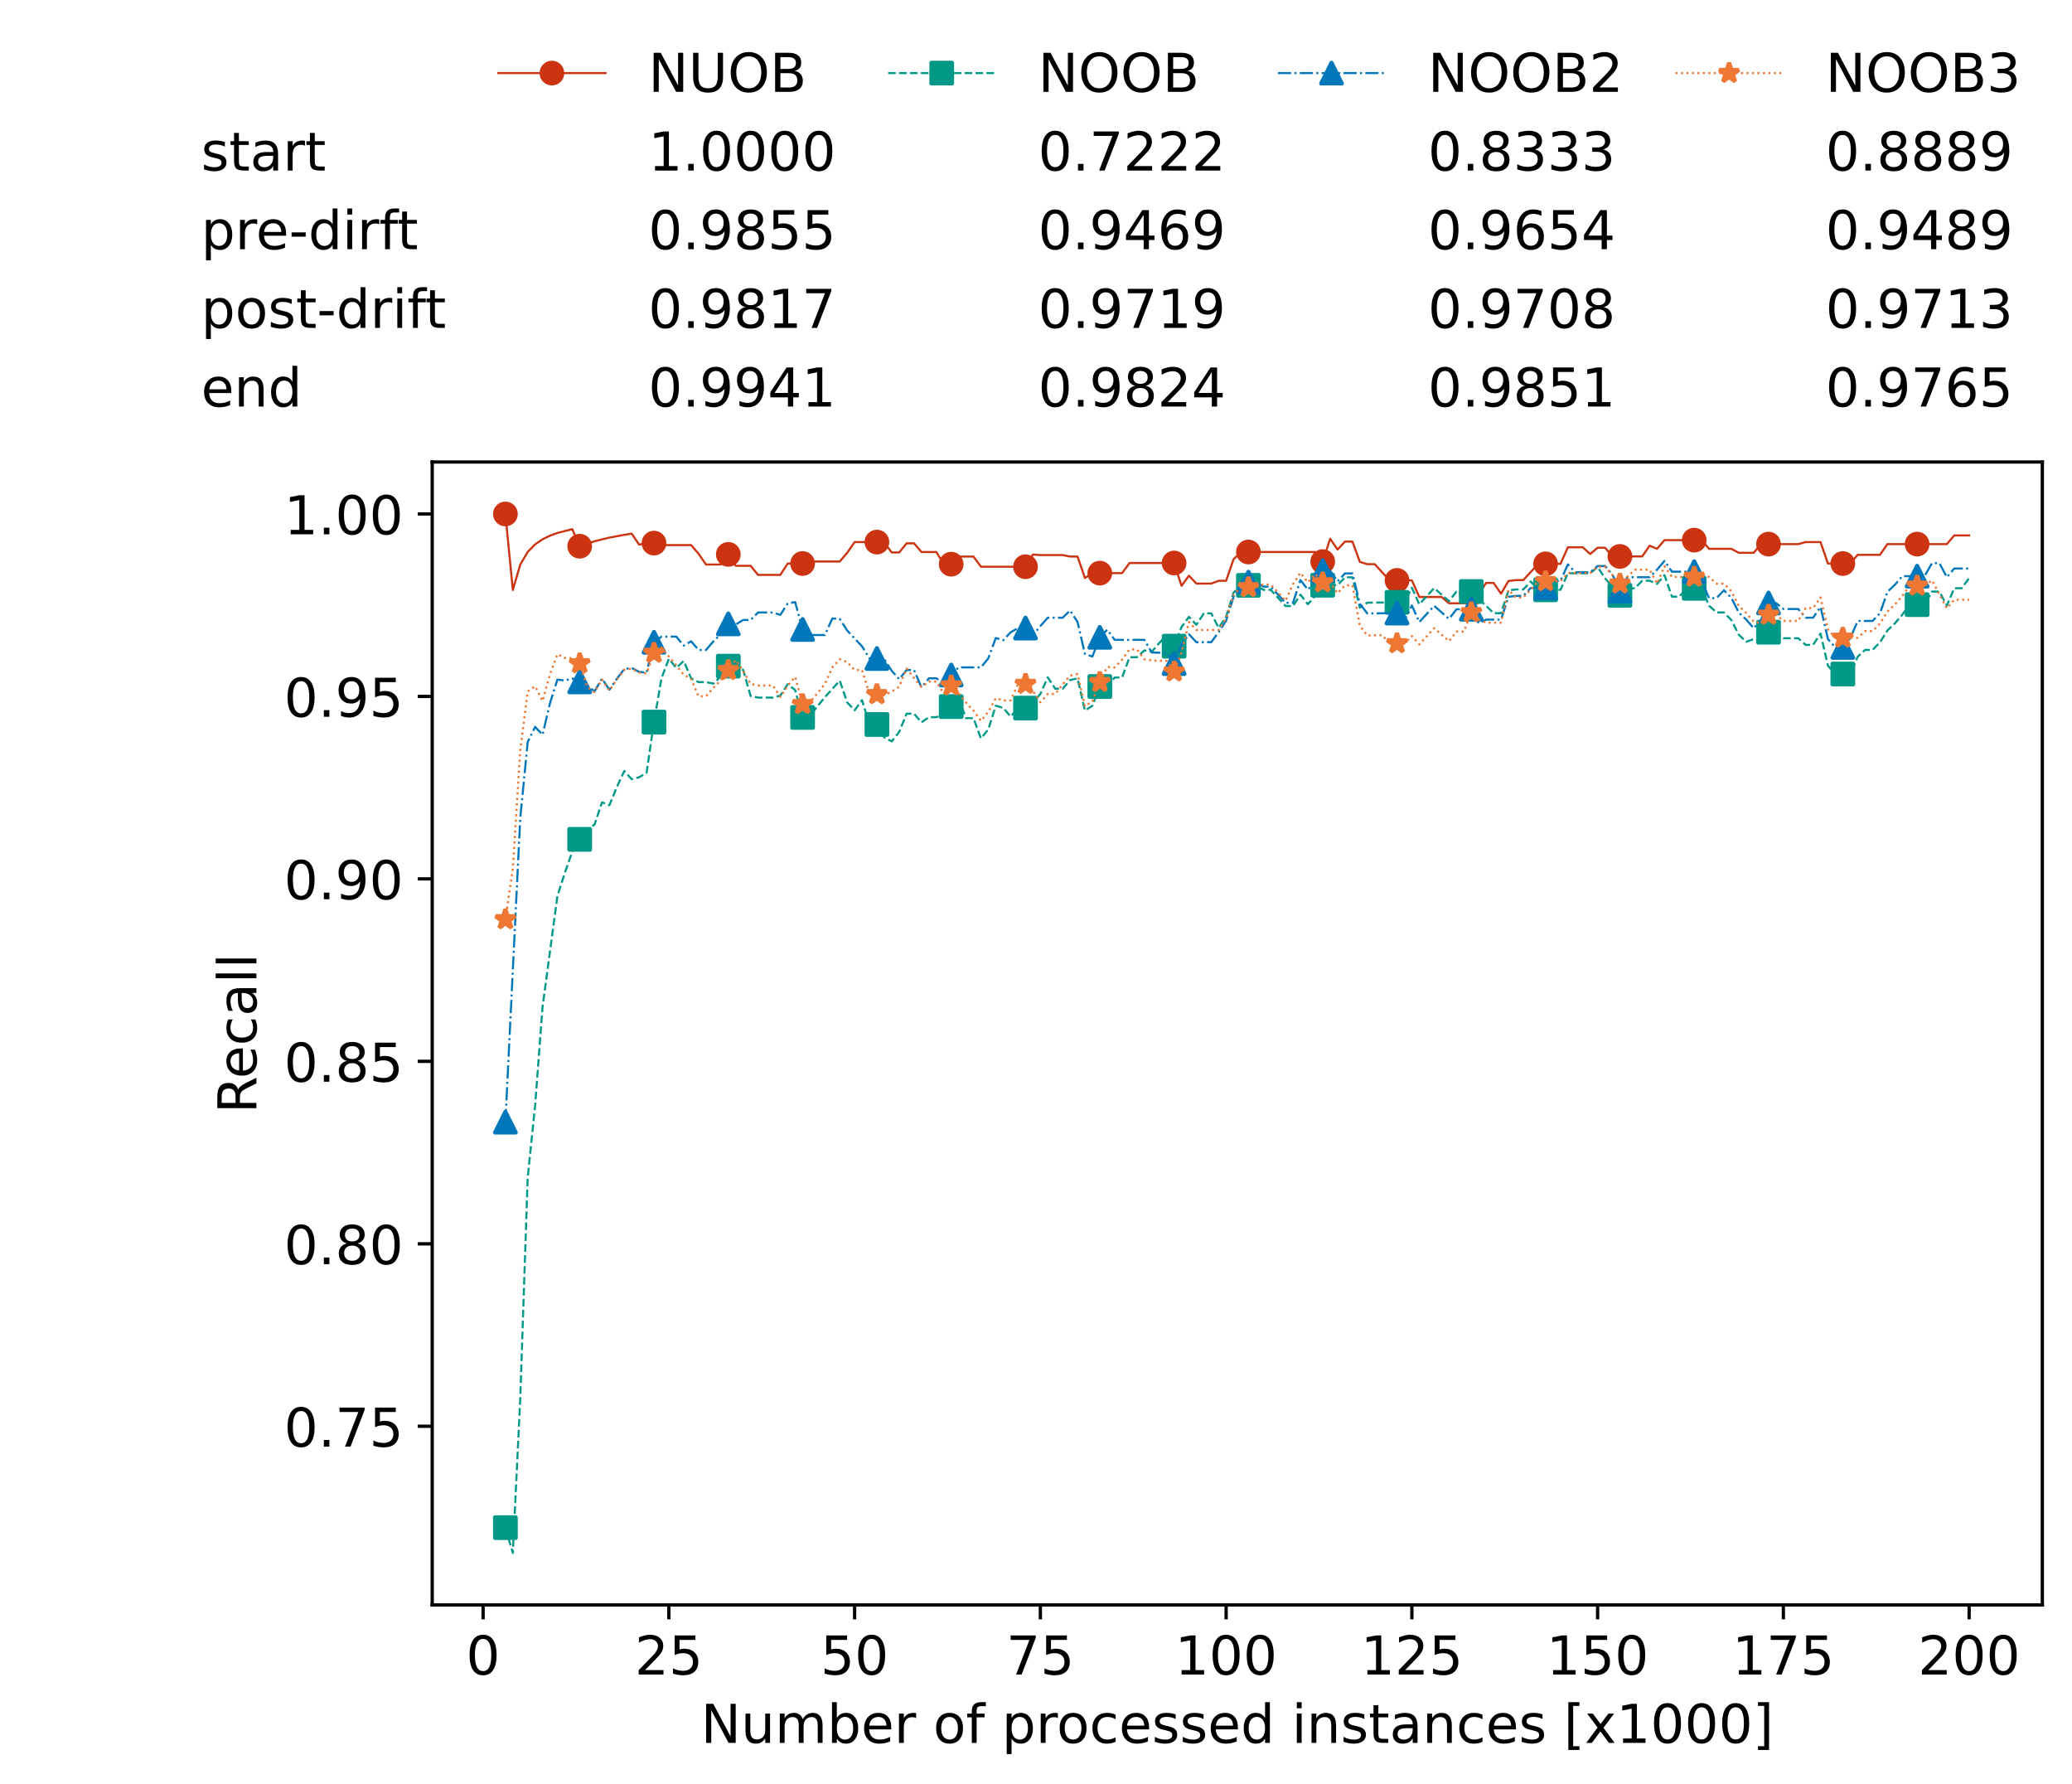 <?xml version="1.0" encoding="utf-8" standalone="no"?>
<!DOCTYPE svg PUBLIC "-//W3C//DTD SVG 1.1//EN"
  "http://www.w3.org/Graphics/SVG/1.1/DTD/svg11.dtd">
<!-- Created with matplotlib (https://matplotlib.org/) -->
<svg height="432.615pt" version="1.1" viewBox="0 0 502.65 432.615" width="502.65pt" xmlns="http://www.w3.org/2000/svg" xmlns:xlink="http://www.w3.org/1999/xlink">
 <defs>
  <style type="text/css">*{stroke-linecap:butt;stroke-linejoin:round;}</style>
 </defs>
 <g id="figure_1">
  <g id="patch_1">
   <path d="M 0 432.615 
L 502.65 432.615 
L 502.65 0 
L 0 0 
z
" style="fill:#ffffff;"/>
  </g>
  <g id="axes_1">
   <g id="patch_2">
    <path d="M 104.85 389.252 
L 495.45 389.252 
L 495.45 112.052 
L 104.85 112.052 
z
" style="fill:#ffffff;"/>
   </g>
   <g id="matplotlib.axis_1">
    <g id="xtick_1">
     <g id="line2d_1">
      <defs>
       <path d="M 0 0 
L 0 3.5 
" id="ma66a1ae833" style="stroke:#000000;stroke-width:0.8;"/>
      </defs>
      <g>
       <use style="stroke:#000000;stroke-width:0.8;" x="117.197" xlink:href="#ma66a1ae833" y="389.252"/>
      </g>
     </g>
     <g id="text_1">
      <!-- 0 -->
      <g transform="translate(113.061 406.13)scale(0.13 -0.13)">
       <defs>
        <path d="M 31.781 66.406 
Q 24.172 66.406 20.328 58.906 
Q 16.5 51.422 16.5 36.375 
Q 16.5 21.391 20.328 13.891 
Q 24.172 6.391 31.781 6.391 
Q 39.453 6.391 43.281 13.891 
Q 47.125 21.391 47.125 36.375 
Q 47.125 51.422 43.281 58.906 
Q 39.453 66.406 31.781 66.406 
z
M 31.781 74.219 
Q 44.047 74.219 50.516 64.516 
Q 56.984 54.828 56.984 36.375 
Q 56.984 17.969 50.516 8.266 
Q 44.047 -1.422 31.781 -1.422 
Q 19.531 -1.422 13.062 8.266 
Q 6.594 17.969 6.594 36.375 
Q 6.594 54.828 13.062 64.516 
Q 19.531 74.219 31.781 74.219 
z
" id="DejaVuSans-48"/>
       </defs>
       <use xlink:href="#DejaVuSans-48"/>
      </g>
     </g>
    </g>
    <g id="xtick_2">
     <g id="line2d_2">
      <g>
       <use style="stroke:#000000;stroke-width:0.8;" x="162.259" xlink:href="#ma66a1ae833" y="389.252"/>
      </g>
     </g>
     <g id="text_2">
      <!-- 25 -->
      <g transform="translate(153.988 406.13)scale(0.13 -0.13)">
       <defs>
        <path d="M 19.188 8.297 
L 53.609 8.297 
L 53.609 0 
L 7.328 0 
L 7.328 8.297 
Q 12.938 14.109 22.625 23.891 
Q 32.328 33.688 34.812 36.531 
Q 39.547 41.844 41.422 45.531 
Q 43.312 49.219 43.312 52.781 
Q 43.312 58.594 39.234 62.25 
Q 35.156 65.922 28.609 65.922 
Q 23.969 65.922 18.812 64.312 
Q 13.672 62.703 7.812 59.422 
L 7.812 69.391 
Q 13.766 71.781 18.938 73 
Q 24.125 74.219 28.422 74.219 
Q 39.75 74.219 46.484 68.547 
Q 53.219 62.891 53.219 53.422 
Q 53.219 48.922 51.531 44.891 
Q 49.859 40.875 45.406 35.406 
Q 44.188 33.984 37.641 27.219 
Q 31.109 20.453 19.188 8.297 
z
" id="DejaVuSans-50"/>
        <path d="M 10.797 72.906 
L 49.516 72.906 
L 49.516 64.594 
L 19.828 64.594 
L 19.828 46.734 
Q 21.969 47.469 24.109 47.828 
Q 26.266 48.188 28.422 48.188 
Q 40.625 48.188 47.75 41.5 
Q 54.891 34.812 54.891 23.391 
Q 54.891 11.625 47.562 5.094 
Q 40.234 -1.422 26.906 -1.422 
Q 22.312 -1.422 17.547 -0.641 
Q 12.797 0.141 7.719 1.703 
L 7.719 11.625 
Q 12.109 9.234 16.797 8.062 
Q 21.484 6.891 26.703 6.891 
Q 35.156 6.891 40.078 11.328 
Q 45.016 15.766 45.016 23.391 
Q 45.016 31 40.078 35.438 
Q 35.156 39.891 26.703 39.891 
Q 22.75 39.891 18.812 39.016 
Q 14.891 38.141 10.797 36.281 
z
" id="DejaVuSans-53"/>
       </defs>
       <use xlink:href="#DejaVuSans-50"/>
       <use x="63.623" xlink:href="#DejaVuSans-53"/>
      </g>
     </g>
    </g>
    <g id="xtick_3">
     <g id="line2d_3">
      <g>
       <use style="stroke:#000000;stroke-width:0.8;" x="207.322" xlink:href="#ma66a1ae833" y="389.252"/>
      </g>
     </g>
     <g id="text_3">
      <!-- 50 -->
      <g transform="translate(199.05 406.13)scale(0.13 -0.13)">
       <use xlink:href="#DejaVuSans-53"/>
       <use x="63.623" xlink:href="#DejaVuSans-48"/>
      </g>
     </g>
    </g>
    <g id="xtick_4">
     <g id="line2d_4">
      <g>
       <use style="stroke:#000000;stroke-width:0.8;" x="252.384" xlink:href="#ma66a1ae833" y="389.252"/>
      </g>
     </g>
     <g id="text_4">
      <!-- 75 -->
      <g transform="translate(244.113 406.13)scale(0.13 -0.13)">
       <defs>
        <path d="M 8.203 72.906 
L 55.078 72.906 
L 55.078 68.703 
L 28.609 0 
L 18.312 0 
L 43.219 64.594 
L 8.203 64.594 
z
" id="DejaVuSans-55"/>
       </defs>
       <use xlink:href="#DejaVuSans-55"/>
       <use x="63.623" xlink:href="#DejaVuSans-53"/>
      </g>
     </g>
    </g>
    <g id="xtick_5">
     <g id="line2d_5">
      <g>
       <use style="stroke:#000000;stroke-width:0.8;" x="297.446" xlink:href="#ma66a1ae833" y="389.252"/>
      </g>
     </g>
     <g id="text_5">
      <!-- 100 -->
      <g transform="translate(285.039 406.13)scale(0.13 -0.13)">
       <defs>
        <path d="M 12.406 8.297 
L 28.516 8.297 
L 28.516 63.922 
L 10.984 60.406 
L 10.984 69.391 
L 28.422 72.906 
L 38.281 72.906 
L 38.281 8.297 
L 54.391 8.297 
L 54.391 0 
L 12.406 0 
z
" id="DejaVuSans-49"/>
       </defs>
       <use xlink:href="#DejaVuSans-49"/>
       <use x="63.623" xlink:href="#DejaVuSans-48"/>
       <use x="127.246" xlink:href="#DejaVuSans-48"/>
      </g>
     </g>
    </g>
    <g id="xtick_6">
     <g id="line2d_6">
      <g>
       <use style="stroke:#000000;stroke-width:0.8;" x="342.509" xlink:href="#ma66a1ae833" y="389.252"/>
      </g>
     </g>
     <g id="text_6">
      <!-- 125 -->
      <g transform="translate(330.102 406.13)scale(0.13 -0.13)">
       <use xlink:href="#DejaVuSans-49"/>
       <use x="63.623" xlink:href="#DejaVuSans-50"/>
       <use x="127.246" xlink:href="#DejaVuSans-53"/>
      </g>
     </g>
    </g>
    <g id="xtick_7">
     <g id="line2d_7">
      <g>
       <use style="stroke:#000000;stroke-width:0.8;" x="387.571" xlink:href="#ma66a1ae833" y="389.252"/>
      </g>
     </g>
     <g id="text_7">
      <!-- 150 -->
      <g transform="translate(375.164 406.13)scale(0.13 -0.13)">
       <use xlink:href="#DejaVuSans-49"/>
       <use x="63.623" xlink:href="#DejaVuSans-53"/>
       <use x="127.246" xlink:href="#DejaVuSans-48"/>
      </g>
     </g>
    </g>
    <g id="xtick_8">
     <g id="line2d_8">
      <g>
       <use style="stroke:#000000;stroke-width:0.8;" x="432.633" xlink:href="#ma66a1ae833" y="389.252"/>
      </g>
     </g>
     <g id="text_8">
      <!-- 175 -->
      <g transform="translate(420.226 406.13)scale(0.13 -0.13)">
       <use xlink:href="#DejaVuSans-49"/>
       <use x="63.623" xlink:href="#DejaVuSans-55"/>
       <use x="127.246" xlink:href="#DejaVuSans-53"/>
      </g>
     </g>
    </g>
    <g id="xtick_9">
     <g id="line2d_9">
      <g>
       <use style="stroke:#000000;stroke-width:0.8;" x="477.695" xlink:href="#ma66a1ae833" y="389.252"/>
      </g>
     </g>
     <g id="text_9">
      <!-- 200 -->
      <g transform="translate(465.289 406.13)scale(0.13 -0.13)">
       <use xlink:href="#DejaVuSans-50"/>
       <use x="63.623" xlink:href="#DejaVuSans-48"/>
       <use x="127.246" xlink:href="#DejaVuSans-48"/>
      </g>
     </g>
    </g>
    <g id="text_10">
     <!-- Number of processed instances [x1000] -->
     <g transform="translate(170.025 422.711)scale(0.13 -0.13)">
      <defs>
       <path d="M 9.812 72.906 
L 23.094 72.906 
L 55.422 11.922 
L 55.422 72.906 
L 64.984 72.906 
L 64.984 0 
L 51.703 0 
L 19.391 60.984 
L 19.391 0 
L 9.812 0 
z
" id="DejaVuSans-78"/>
       <path d="M 8.5 21.578 
L 8.5 54.688 
L 17.484 54.688 
L 17.484 21.922 
Q 17.484 14.156 20.5 10.266 
Q 23.531 6.391 29.594 6.391 
Q 36.859 6.391 41.078 11.031 
Q 45.312 15.672 45.312 23.688 
L 45.312 54.688 
L 54.297 54.688 
L 54.297 0 
L 45.312 0 
L 45.312 8.406 
Q 42.047 3.422 37.719 1 
Q 33.406 -1.422 27.688 -1.422 
Q 18.266 -1.422 13.375 4.438 
Q 8.5 10.297 8.5 21.578 
z
M 31.109 56 
z
" id="DejaVuSans-117"/>
       <path d="M 52 44.188 
Q 55.375 50.25 60.062 53.125 
Q 64.75 56 71.094 56 
Q 79.641 56 84.281 50.016 
Q 88.922 44.047 88.922 33.016 
L 88.922 0 
L 79.891 0 
L 79.891 32.719 
Q 79.891 40.578 77.094 44.375 
Q 74.312 48.188 68.609 48.188 
Q 61.625 48.188 57.562 43.547 
Q 53.516 38.922 53.516 30.906 
L 53.516 0 
L 44.484 0 
L 44.484 32.719 
Q 44.484 40.625 41.703 44.406 
Q 38.922 48.188 33.109 48.188 
Q 26.219 48.188 22.156 43.531 
Q 18.109 38.875 18.109 30.906 
L 18.109 0 
L 9.078 0 
L 9.078 54.688 
L 18.109 54.688 
L 18.109 46.188 
Q 21.188 51.219 25.484 53.609 
Q 29.781 56 35.688 56 
Q 41.656 56 45.828 52.969 
Q 50 49.953 52 44.188 
z
" id="DejaVuSans-109"/>
       <path d="M 48.688 27.297 
Q 48.688 37.203 44.609 42.844 
Q 40.531 48.484 33.406 48.484 
Q 26.266 48.484 22.188 42.844 
Q 18.109 37.203 18.109 27.297 
Q 18.109 17.391 22.188 11.75 
Q 26.266 6.109 33.406 6.109 
Q 40.531 6.109 44.609 11.75 
Q 48.688 17.391 48.688 27.297 
z
M 18.109 46.391 
Q 20.953 51.266 25.266 53.625 
Q 29.594 56 35.594 56 
Q 45.562 56 51.781 48.094 
Q 58.016 40.188 58.016 27.297 
Q 58.016 14.406 51.781 6.484 
Q 45.562 -1.422 35.594 -1.422 
Q 29.594 -1.422 25.266 0.953 
Q 20.953 3.328 18.109 8.203 
L 18.109 0 
L 9.078 0 
L 9.078 75.984 
L 18.109 75.984 
z
" id="DejaVuSans-98"/>
       <path d="M 56.203 29.594 
L 56.203 25.203 
L 14.891 25.203 
Q 15.484 15.922 20.484 11.062 
Q 25.484 6.203 34.422 6.203 
Q 39.594 6.203 44.453 7.469 
Q 49.312 8.734 54.109 11.281 
L 54.109 2.781 
Q 49.266 0.734 44.188 -0.344 
Q 39.109 -1.422 33.891 -1.422 
Q 20.797 -1.422 13.156 6.188 
Q 5.516 13.812 5.516 26.812 
Q 5.516 40.234 12.766 48.109 
Q 20.016 56 32.328 56 
Q 43.359 56 49.781 48.891 
Q 56.203 41.797 56.203 29.594 
z
M 47.219 32.234 
Q 47.125 39.594 43.094 43.984 
Q 39.062 48.391 32.422 48.391 
Q 24.906 48.391 20.391 44.141 
Q 15.875 39.891 15.188 32.172 
z
" id="DejaVuSans-101"/>
       <path d="M 41.109 46.297 
Q 39.594 47.172 37.812 47.578 
Q 36.031 48 33.891 48 
Q 26.266 48 22.188 43.047 
Q 18.109 38.094 18.109 28.812 
L 18.109 0 
L 9.078 0 
L 9.078 54.688 
L 18.109 54.688 
L 18.109 46.188 
Q 20.953 51.172 25.484 53.578 
Q 30.031 56 36.531 56 
Q 37.453 56 38.578 55.875 
Q 39.703 55.766 41.062 55.516 
z
" id="DejaVuSans-114"/>
       <path id="DejaVuSans-32"/>
       <path d="M 30.609 48.391 
Q 23.391 48.391 19.188 42.75 
Q 14.984 37.109 14.984 27.297 
Q 14.984 17.484 19.156 11.844 
Q 23.344 6.203 30.609 6.203 
Q 37.797 6.203 41.984 11.859 
Q 46.188 17.531 46.188 27.297 
Q 46.188 37.016 41.984 42.703 
Q 37.797 48.391 30.609 48.391 
z
M 30.609 56 
Q 42.328 56 49.016 48.375 
Q 55.719 40.766 55.719 27.297 
Q 55.719 13.875 49.016 6.219 
Q 42.328 -1.422 30.609 -1.422 
Q 18.844 -1.422 12.172 6.219 
Q 5.516 13.875 5.516 27.297 
Q 5.516 40.766 12.172 48.375 
Q 18.844 56 30.609 56 
z
" id="DejaVuSans-111"/>
       <path d="M 37.109 75.984 
L 37.109 68.5 
L 28.516 68.5 
Q 23.688 68.5 21.797 66.547 
Q 19.922 64.594 19.922 59.516 
L 19.922 54.688 
L 34.719 54.688 
L 34.719 47.703 
L 19.922 47.703 
L 19.922 0 
L 10.891 0 
L 10.891 47.703 
L 2.297 47.703 
L 2.297 54.688 
L 10.891 54.688 
L 10.891 58.5 
Q 10.891 67.625 15.141 71.797 
Q 19.391 75.984 28.609 75.984 
z
" id="DejaVuSans-102"/>
       <path d="M 18.109 8.203 
L 18.109 -20.797 
L 9.078 -20.797 
L 9.078 54.688 
L 18.109 54.688 
L 18.109 46.391 
Q 20.953 51.266 25.266 53.625 
Q 29.594 56 35.594 56 
Q 45.562 56 51.781 48.094 
Q 58.016 40.188 58.016 27.297 
Q 58.016 14.406 51.781 6.484 
Q 45.562 -1.422 35.594 -1.422 
Q 29.594 -1.422 25.266 0.953 
Q 20.953 3.328 18.109 8.203 
z
M 48.688 27.297 
Q 48.688 37.203 44.609 42.844 
Q 40.531 48.484 33.406 48.484 
Q 26.266 48.484 22.188 42.844 
Q 18.109 37.203 18.109 27.297 
Q 18.109 17.391 22.188 11.75 
Q 26.266 6.109 33.406 6.109 
Q 40.531 6.109 44.609 11.75 
Q 48.688 17.391 48.688 27.297 
z
" id="DejaVuSans-112"/>
       <path d="M 48.781 52.594 
L 48.781 44.188 
Q 44.969 46.297 41.141 47.344 
Q 37.312 48.391 33.406 48.391 
Q 24.656 48.391 19.812 42.844 
Q 14.984 37.312 14.984 27.297 
Q 14.984 17.281 19.812 11.734 
Q 24.656 6.203 33.406 6.203 
Q 37.312 6.203 41.141 7.25 
Q 44.969 8.297 48.781 10.406 
L 48.781 2.094 
Q 45.016 0.344 40.984 -0.531 
Q 36.969 -1.422 32.422 -1.422 
Q 20.062 -1.422 12.781 6.344 
Q 5.516 14.109 5.516 27.297 
Q 5.516 40.672 12.859 48.328 
Q 20.219 56 33.016 56 
Q 37.156 56 41.109 55.141 
Q 45.062 54.297 48.781 52.594 
z
" id="DejaVuSans-99"/>
       <path d="M 44.281 53.078 
L 44.281 44.578 
Q 40.484 46.531 36.375 47.5 
Q 32.281 48.484 27.875 48.484 
Q 21.188 48.484 17.844 46.438 
Q 14.5 44.391 14.5 40.281 
Q 14.5 37.156 16.891 35.375 
Q 19.281 33.594 26.516 31.984 
L 29.594 31.297 
Q 39.156 29.25 43.188 25.516 
Q 47.219 21.781 47.219 15.094 
Q 47.219 7.469 41.188 3.016 
Q 35.156 -1.422 24.609 -1.422 
Q 20.219 -1.422 15.453 -0.562 
Q 10.688 0.297 5.422 2 
L 5.422 11.281 
Q 10.406 8.688 15.234 7.391 
Q 20.062 6.109 24.812 6.109 
Q 31.156 6.109 34.562 8.281 
Q 37.984 10.453 37.984 14.406 
Q 37.984 18.062 35.516 20.016 
Q 33.062 21.969 24.703 23.781 
L 21.578 24.516 
Q 13.234 26.266 9.516 29.906 
Q 5.812 33.547 5.812 39.891 
Q 5.812 47.609 11.281 51.797 
Q 16.75 56 26.812 56 
Q 31.781 56 36.172 55.266 
Q 40.578 54.547 44.281 53.078 
z
" id="DejaVuSans-115"/>
       <path d="M 45.406 46.391 
L 45.406 75.984 
L 54.391 75.984 
L 54.391 0 
L 45.406 0 
L 45.406 8.203 
Q 42.578 3.328 38.25 0.953 
Q 33.938 -1.422 27.875 -1.422 
Q 17.969 -1.422 11.734 6.484 
Q 5.516 14.406 5.516 27.297 
Q 5.516 40.188 11.734 48.094 
Q 17.969 56 27.875 56 
Q 33.938 56 38.25 53.625 
Q 42.578 51.266 45.406 46.391 
z
M 14.797 27.297 
Q 14.797 17.391 18.875 11.75 
Q 22.953 6.109 30.078 6.109 
Q 37.203 6.109 41.297 11.75 
Q 45.406 17.391 45.406 27.297 
Q 45.406 37.203 41.297 42.844 
Q 37.203 48.484 30.078 48.484 
Q 22.953 48.484 18.875 42.844 
Q 14.797 37.203 14.797 27.297 
z
" id="DejaVuSans-100"/>
       <path d="M 9.422 54.688 
L 18.406 54.688 
L 18.406 0 
L 9.422 0 
z
M 9.422 75.984 
L 18.406 75.984 
L 18.406 64.594 
L 9.422 64.594 
z
" id="DejaVuSans-105"/>
       <path d="M 54.891 33.016 
L 54.891 0 
L 45.906 0 
L 45.906 32.719 
Q 45.906 40.484 42.875 44.328 
Q 39.844 48.188 33.797 48.188 
Q 26.516 48.188 22.312 43.547 
Q 18.109 38.922 18.109 30.906 
L 18.109 0 
L 9.078 0 
L 9.078 54.688 
L 18.109 54.688 
L 18.109 46.188 
Q 21.344 51.125 25.703 53.562 
Q 30.078 56 35.797 56 
Q 45.219 56 50.047 50.172 
Q 54.891 44.344 54.891 33.016 
z
" id="DejaVuSans-110"/>
       <path d="M 18.312 70.219 
L 18.312 54.688 
L 36.812 54.688 
L 36.812 47.703 
L 18.312 47.703 
L 18.312 18.016 
Q 18.312 11.328 20.141 9.422 
Q 21.969 7.516 27.594 7.516 
L 36.812 7.516 
L 36.812 0 
L 27.594 0 
Q 17.188 0 13.234 3.875 
Q 9.281 7.766 9.281 18.016 
L 9.281 47.703 
L 2.688 47.703 
L 2.688 54.688 
L 9.281 54.688 
L 9.281 70.219 
z
" id="DejaVuSans-116"/>
       <path d="M 34.281 27.484 
Q 23.391 27.484 19.188 25 
Q 14.984 22.516 14.984 16.5 
Q 14.984 11.719 18.141 8.906 
Q 21.297 6.109 26.703 6.109 
Q 34.188 6.109 38.703 11.406 
Q 43.219 16.703 43.219 25.484 
L 43.219 27.484 
z
M 52.203 31.203 
L 52.203 0 
L 43.219 0 
L 43.219 8.297 
Q 40.141 3.328 35.547 0.953 
Q 30.953 -1.422 24.312 -1.422 
Q 15.922 -1.422 10.953 3.297 
Q 6 8.016 6 15.922 
Q 6 25.141 12.172 29.828 
Q 18.359 34.516 30.609 34.516 
L 43.219 34.516 
L 43.219 35.406 
Q 43.219 41.609 39.141 45 
Q 35.062 48.391 27.688 48.391 
Q 23 48.391 18.547 47.266 
Q 14.109 46.141 10.016 43.891 
L 10.016 52.203 
Q 14.938 54.109 19.578 55.047 
Q 24.219 56 28.609 56 
Q 40.484 56 46.344 49.844 
Q 52.203 43.703 52.203 31.203 
z
" id="DejaVuSans-97"/>
       <path d="M 8.594 75.984 
L 29.297 75.984 
L 29.297 69 
L 17.578 69 
L 17.578 -6.203 
L 29.297 -6.203 
L 29.297 -13.188 
L 8.594 -13.188 
z
" id="DejaVuSans-91"/>
       <path d="M 54.891 54.688 
L 35.109 28.078 
L 55.906 0 
L 45.312 0 
L 29.391 21.484 
L 13.484 0 
L 2.875 0 
L 24.125 28.609 
L 4.688 54.688 
L 15.281 54.688 
L 29.781 35.203 
L 44.281 54.688 
z
" id="DejaVuSans-120"/>
       <path d="M 30.422 75.984 
L 30.422 -13.188 
L 9.719 -13.188 
L 9.719 -6.203 
L 21.391 -6.203 
L 21.391 69 
L 9.719 69 
L 9.719 75.984 
z
" id="DejaVuSans-93"/>
      </defs>
      <use xlink:href="#DejaVuSans-78"/>
      <use x="74.805" xlink:href="#DejaVuSans-117"/>
      <use x="138.184" xlink:href="#DejaVuSans-109"/>
      <use x="235.596" xlink:href="#DejaVuSans-98"/>
      <use x="299.072" xlink:href="#DejaVuSans-101"/>
      <use x="360.596" xlink:href="#DejaVuSans-114"/>
      <use x="401.709" xlink:href="#DejaVuSans-32"/>
      <use x="433.496" xlink:href="#DejaVuSans-111"/>
      <use x="494.678" xlink:href="#DejaVuSans-102"/>
      <use x="529.883" xlink:href="#DejaVuSans-32"/>
      <use x="561.67" xlink:href="#DejaVuSans-112"/>
      <use x="625.146" xlink:href="#DejaVuSans-114"/>
      <use x="664.01" xlink:href="#DejaVuSans-111"/>
      <use x="725.191" xlink:href="#DejaVuSans-99"/>
      <use x="780.172" xlink:href="#DejaVuSans-101"/>
      <use x="841.695" xlink:href="#DejaVuSans-115"/>
      <use x="893.795" xlink:href="#DejaVuSans-115"/>
      <use x="945.895" xlink:href="#DejaVuSans-101"/>
      <use x="1007.418" xlink:href="#DejaVuSans-100"/>
      <use x="1070.895" xlink:href="#DejaVuSans-32"/>
      <use x="1102.682" xlink:href="#DejaVuSans-105"/>
      <use x="1130.465" xlink:href="#DejaVuSans-110"/>
      <use x="1193.844" xlink:href="#DejaVuSans-115"/>
      <use x="1245.943" xlink:href="#DejaVuSans-116"/>
      <use x="1285.152" xlink:href="#DejaVuSans-97"/>
      <use x="1346.432" xlink:href="#DejaVuSans-110"/>
      <use x="1409.811" xlink:href="#DejaVuSans-99"/>
      <use x="1464.791" xlink:href="#DejaVuSans-101"/>
      <use x="1526.314" xlink:href="#DejaVuSans-115"/>
      <use x="1578.414" xlink:href="#DejaVuSans-32"/>
      <use x="1610.201" xlink:href="#DejaVuSans-91"/>
      <use x="1649.215" xlink:href="#DejaVuSans-120"/>
      <use x="1708.395" xlink:href="#DejaVuSans-49"/>
      <use x="1772.018" xlink:href="#DejaVuSans-48"/>
      <use x="1835.641" xlink:href="#DejaVuSans-48"/>
      <use x="1899.264" xlink:href="#DejaVuSans-48"/>
      <use x="1962.887" xlink:href="#DejaVuSans-93"/>
     </g>
    </g>
   </g>
   <g id="matplotlib.axis_2">
    <g id="ytick_1">
     <g id="line2d_10">
      <defs>
       <path d="M 0 0 
L -3.5 0 
" id="m71be5e2a27" style="stroke:#000000;stroke-width:0.8;"/>
      </defs>
      <g>
       <use style="stroke:#000000;stroke-width:0.8;" x="104.85" xlink:href="#m71be5e2a27" y="345.92"/>
      </g>
     </g>
     <g id="text_11">
      <!-- 0.75 -->
      <g transform="translate(68.905 350.859)scale(0.13 -0.13)">
       <defs>
        <path d="M 10.688 12.406 
L 21 12.406 
L 21 0 
L 10.688 0 
z
" id="DejaVuSans-46"/>
       </defs>
       <use xlink:href="#DejaVuSans-48"/>
       <use x="63.623" xlink:href="#DejaVuSans-46"/>
       <use x="95.41" xlink:href="#DejaVuSans-55"/>
       <use x="159.033" xlink:href="#DejaVuSans-53"/>
      </g>
     </g>
    </g>
    <g id="ytick_2">
     <g id="line2d_11">
      <g>
       <use style="stroke:#000000;stroke-width:0.8;" x="104.85" xlink:href="#m71be5e2a27" y="301.666"/>
      </g>
     </g>
     <g id="text_12">
      <!-- 0.80 -->
      <g transform="translate(68.905 306.605)scale(0.13 -0.13)">
       <defs>
        <path d="M 31.781 34.625 
Q 24.75 34.625 20.719 30.859 
Q 16.703 27.094 16.703 20.516 
Q 16.703 13.922 20.719 10.156 
Q 24.75 6.391 31.781 6.391 
Q 38.812 6.391 42.859 10.172 
Q 46.922 13.969 46.922 20.516 
Q 46.922 27.094 42.891 30.859 
Q 38.875 34.625 31.781 34.625 
z
M 21.922 38.812 
Q 15.578 40.375 12.031 44.719 
Q 8.5 49.078 8.5 55.328 
Q 8.5 64.062 14.719 69.141 
Q 20.953 74.219 31.781 74.219 
Q 42.672 74.219 48.875 69.141 
Q 55.078 64.062 55.078 55.328 
Q 55.078 49.078 51.531 44.719 
Q 48 40.375 41.703 38.812 
Q 48.828 37.156 52.797 32.312 
Q 56.781 27.484 56.781 20.516 
Q 56.781 9.906 50.312 4.234 
Q 43.844 -1.422 31.781 -1.422 
Q 19.734 -1.422 13.25 4.234 
Q 6.781 9.906 6.781 20.516 
Q 6.781 27.484 10.781 32.312 
Q 14.797 37.156 21.922 38.812 
z
M 18.312 54.391 
Q 18.312 48.734 21.844 45.562 
Q 25.391 42.391 31.781 42.391 
Q 38.141 42.391 41.719 45.562 
Q 45.312 48.734 45.312 54.391 
Q 45.312 60.062 41.719 63.234 
Q 38.141 66.406 31.781 66.406 
Q 25.391 66.406 21.844 63.234 
Q 18.312 60.062 18.312 54.391 
z
" id="DejaVuSans-56"/>
       </defs>
       <use xlink:href="#DejaVuSans-48"/>
       <use x="63.623" xlink:href="#DejaVuSans-46"/>
       <use x="95.41" xlink:href="#DejaVuSans-56"/>
       <use x="159.033" xlink:href="#DejaVuSans-48"/>
      </g>
     </g>
    </g>
    <g id="ytick_3">
     <g id="line2d_12">
      <g>
       <use style="stroke:#000000;stroke-width:0.8;" x="104.85" xlink:href="#m71be5e2a27" y="257.413"/>
      </g>
     </g>
     <g id="text_13">
      <!-- 0.85 -->
      <g transform="translate(68.905 262.352)scale(0.13 -0.13)">
       <use xlink:href="#DejaVuSans-48"/>
       <use x="63.623" xlink:href="#DejaVuSans-46"/>
       <use x="95.41" xlink:href="#DejaVuSans-56"/>
       <use x="159.033" xlink:href="#DejaVuSans-53"/>
      </g>
     </g>
    </g>
    <g id="ytick_4">
     <g id="line2d_13">
      <g>
       <use style="stroke:#000000;stroke-width:0.8;" x="104.85" xlink:href="#m71be5e2a27" y="213.159"/>
      </g>
     </g>
     <g id="text_14">
      <!-- 0.90 -->
      <g transform="translate(68.905 218.098)scale(0.13 -0.13)">
       <defs>
        <path d="M 10.984 1.516 
L 10.984 10.5 
Q 14.703 8.734 18.5 7.812 
Q 22.312 6.891 25.984 6.891 
Q 35.75 6.891 40.891 13.453 
Q 46.047 20.016 46.781 33.406 
Q 43.953 29.203 39.594 26.953 
Q 35.25 24.703 29.984 24.703 
Q 19.047 24.703 12.672 31.312 
Q 6.297 37.938 6.297 49.422 
Q 6.297 60.641 12.938 67.422 
Q 19.578 74.219 30.609 74.219 
Q 43.266 74.219 49.922 64.516 
Q 56.594 54.828 56.594 36.375 
Q 56.594 19.141 48.406 8.859 
Q 40.234 -1.422 26.422 -1.422 
Q 22.703 -1.422 18.891 -0.688 
Q 15.094 0.047 10.984 1.516 
z
M 30.609 32.422 
Q 37.25 32.422 41.125 36.953 
Q 45.016 41.5 45.016 49.422 
Q 45.016 57.281 41.125 61.844 
Q 37.25 66.406 30.609 66.406 
Q 23.969 66.406 20.094 61.844 
Q 16.219 57.281 16.219 49.422 
Q 16.219 41.5 20.094 36.953 
Q 23.969 32.422 30.609 32.422 
z
" id="DejaVuSans-57"/>
       </defs>
       <use xlink:href="#DejaVuSans-48"/>
       <use x="63.623" xlink:href="#DejaVuSans-46"/>
       <use x="95.41" xlink:href="#DejaVuSans-57"/>
       <use x="159.033" xlink:href="#DejaVuSans-48"/>
      </g>
     </g>
    </g>
    <g id="ytick_5">
     <g id="line2d_14">
      <g>
       <use style="stroke:#000000;stroke-width:0.8;" x="104.85" xlink:href="#m71be5e2a27" y="168.905"/>
      </g>
     </g>
     <g id="text_15">
      <!-- 0.95 -->
      <g transform="translate(68.905 173.844)scale(0.13 -0.13)">
       <use xlink:href="#DejaVuSans-48"/>
       <use x="63.623" xlink:href="#DejaVuSans-46"/>
       <use x="95.41" xlink:href="#DejaVuSans-57"/>
       <use x="159.033" xlink:href="#DejaVuSans-53"/>
      </g>
     </g>
    </g>
    <g id="ytick_6">
     <g id="line2d_15">
      <g>
       <use style="stroke:#000000;stroke-width:0.8;" x="104.85" xlink:href="#m71be5e2a27" y="124.652"/>
      </g>
     </g>
     <g id="text_16">
      <!-- 1.00 -->
      <g transform="translate(68.905 129.591)scale(0.13 -0.13)">
       <use xlink:href="#DejaVuSans-49"/>
       <use x="63.623" xlink:href="#DejaVuSans-46"/>
       <use x="95.41" xlink:href="#DejaVuSans-48"/>
       <use x="159.033" xlink:href="#DejaVuSans-48"/>
      </g>
     </g>
    </g>
    <g id="text_17">
     <!-- Recall -->
     <g transform="translate(62.201 270.044)rotate(-90)scale(0.13 -0.13)">
      <defs>
       <path d="M 44.391 34.188 
Q 47.562 33.109 50.562 29.594 
Q 53.562 26.078 56.594 19.922 
L 66.609 0 
L 56 0 
L 46.688 18.703 
Q 43.062 26.031 39.672 28.422 
Q 36.281 30.812 30.422 30.812 
L 19.672 30.812 
L 19.672 0 
L 9.812 0 
L 9.812 72.906 
L 32.078 72.906 
Q 44.578 72.906 50.734 67.672 
Q 56.891 62.453 56.891 51.906 
Q 56.891 45.016 53.688 40.469 
Q 50.484 35.938 44.391 34.188 
z
M 19.672 64.797 
L 19.672 38.922 
L 32.078 38.922 
Q 39.203 38.922 42.844 42.219 
Q 46.484 45.516 46.484 51.906 
Q 46.484 58.297 42.844 61.547 
Q 39.203 64.797 32.078 64.797 
z
" id="DejaVuSans-82"/>
       <path d="M 9.422 75.984 
L 18.406 75.984 
L 18.406 0 
L 9.422 0 
z
" id="DejaVuSans-108"/>
      </defs>
      <use xlink:href="#DejaVuSans-82"/>
      <use x="64.982" xlink:href="#DejaVuSans-101"/>
      <use x="126.506" xlink:href="#DejaVuSans-99"/>
      <use x="181.486" xlink:href="#DejaVuSans-97"/>
      <use x="242.766" xlink:href="#DejaVuSans-108"/>
      <use x="270.549" xlink:href="#DejaVuSans-108"/>
     </g>
    </g>
   </g>
   <g id="line2d_16"/>
   <g id="line2d_17"/>
   <g id="line2d_18"/>
   <g id="line2d_19"/>
   <g id="line2d_20"/>
   <g id="line2d_21">
    <path clip-path="url(#p95c70454f5)" d="M 122.605 124.652 
L 124.407 143.091 
L 126.21 136.944 
L 128.012 133.871 
L 129.815 132.027 
L 131.617 130.798 
L 133.419 129.92 
L 135.222 129.262 
L 138.827 128.34 
L 140.629 132.474 
L 144.234 131.271 
L 147.839 130.388 
L 151.444 129.714 
L 153.247 129.432 
L 155.049 132.092 
L 156.852 131.72 
L 158.654 131.72 
L 160.457 132.205 
L 167.667 132.205 
L 169.469 134.313 
L 171.272 136.916 
L 174.877 136.916 
L 176.679 134.457 
L 178.482 137.223 
L 182.087 137.223 
L 183.889 139.436 
L 189.297 139.436 
L 191.099 136.67 
L 194.704 136.67 
L 196.507 136.185 
L 203.717 136.185 
L 205.519 134.077 
L 207.322 131.474 
L 212.729 131.474 
L 214.532 131.659 
L 216.334 133.988 
L 218.137 133.988 
L 219.939 131.775 
L 221.742 131.775 
L 223.544 133.882 
L 227.149 133.882 
L 228.952 136.833 
L 230.754 136.833 
L 232.557 134.989 
L 236.162 134.989 
L 237.964 137.447 
L 248.779 137.447 
L 250.581 134.497 
L 252.384 134.626 
L 257.791 134.626 
L 259.594 134.978 
L 261.396 134.978 
L 263.199 140.184 
L 265.001 139.004 
L 272.211 139.004 
L 274.014 136.545 
L 284.829 136.545 
L 286.631 142.077 
L 288.434 139.619 
L 290.236 141.543 
L 293.841 141.543 
L 295.644 140.854 
L 297.446 140.854 
L 299.249 135.648 
L 301.051 133.878 
L 319.076 133.878 
L 320.879 136.207 
L 322.681 130.675 
L 324.484 133.278 
L 326.286 131.354 
L 328.089 131.354 
L 329.891 136.271 
L 331.694 136.83 
L 333.496 136.83 
L 337.101 140.766 
L 342.509 140.766 
L 344.311 144.789 
L 349.719 144.789 
L 351.521 146.315 
L 355.126 146.315 
L 356.928 143.986 
L 358.731 143.986 
L 360.533 141.383 
L 362.336 141.383 
L 364.138 143.986 
L 365.941 140.913 
L 367.743 140.691 
L 369.546 140.691 
L 373.151 136.755 
L 378.558 136.755 
L 380.361 132.732 
L 383.966 132.732 
L 385.768 134.371 
L 387.571 132.845 
L 389.373 132.845 
L 391.176 134.953 
L 398.386 134.953 
L 400.188 132.349 
L 401.991 133.109 
L 403.793 131.001 
L 412.806 131.001 
L 414.608 133.109 
L 420.016 133.109 
L 421.818 134.073 
L 425.423 134.073 
L 427.226 131.965 
L 436.238 131.965 
L 438.041 131.47 
L 441.646 131.47 
L 443.448 136.676 
L 448.856 136.676 
L 450.658 134.569 
L 456.066 134.569 
L 457.868 131.965 
L 472.288 131.965 
L 474.09 129.858 
L 477.695 129.858 
L 477.695 129.858 
" style="fill:none;stroke:#cc3311;stroke-linecap:square;stroke-width:0.5;"/>
    <defs>
     <path d="M 0 2.5 
C 0.663 2.5 1.299 2.237 1.768 1.768 
C 2.237 1.299 2.5 0.663 2.5 0 
C 2.5 -0.663 2.237 -1.299 1.768 -1.768 
C 1.299 -2.237 0.663 -2.5 0 -2.5 
C -0.663 -2.5 -1.299 -2.237 -1.768 -1.768 
C -2.237 -1.299 -2.5 -0.663 -2.5 0 
C -2.5 0.663 -2.237 1.299 -1.768 1.768 
C -1.299 2.237 -0.663 2.5 0 2.5 
z
" id="m620f2c15d8" style="stroke:#cc3311;"/>
    </defs>
    <g clip-path="url(#p95c70454f5)">
     <use style="fill:#cc3311;stroke:#cc3311;" x="122.605" xlink:href="#m620f2c15d8" y="124.652"/>
     <use style="fill:#cc3311;stroke:#cc3311;" x="140.629" xlink:href="#m620f2c15d8" y="132.474"/>
     <use style="fill:#cc3311;stroke:#cc3311;" x="158.654" xlink:href="#m620f2c15d8" y="131.72"/>
     <use style="fill:#cc3311;stroke:#cc3311;" x="176.679" xlink:href="#m620f2c15d8" y="134.457"/>
     <use style="fill:#cc3311;stroke:#cc3311;" x="194.704" xlink:href="#m620f2c15d8" y="136.67"/>
     <use style="fill:#cc3311;stroke:#cc3311;" x="212.729" xlink:href="#m620f2c15d8" y="131.474"/>
     <use style="fill:#cc3311;stroke:#cc3311;" x="230.754" xlink:href="#m620f2c15d8" y="136.833"/>
     <use style="fill:#cc3311;stroke:#cc3311;" x="248.779" xlink:href="#m620f2c15d8" y="137.447"/>
     <use style="fill:#cc3311;stroke:#cc3311;" x="266.804" xlink:href="#m620f2c15d8" y="139.004"/>
     <use style="fill:#cc3311;stroke:#cc3311;" x="284.829" xlink:href="#m620f2c15d8" y="136.545"/>
     <use style="fill:#cc3311;stroke:#cc3311;" x="302.854" xlink:href="#m620f2c15d8" y="133.878"/>
     <use style="fill:#cc3311;stroke:#cc3311;" x="320.879" xlink:href="#m620f2c15d8" y="136.207"/>
     <use style="fill:#cc3311;stroke:#cc3311;" x="338.904" xlink:href="#m620f2c15d8" y="140.766"/>
     <use style="fill:#cc3311;stroke:#cc3311;" x="356.928" xlink:href="#m620f2c15d8" y="143.986"/>
     <use style="fill:#cc3311;stroke:#cc3311;" x="374.953" xlink:href="#m620f2c15d8" y="136.755"/>
     <use style="fill:#cc3311;stroke:#cc3311;" x="392.978" xlink:href="#m620f2c15d8" y="134.953"/>
     <use style="fill:#cc3311;stroke:#cc3311;" x="411.003" xlink:href="#m620f2c15d8" y="131.001"/>
     <use style="fill:#cc3311;stroke:#cc3311;" x="429.028" xlink:href="#m620f2c15d8" y="131.965"/>
     <use style="fill:#cc3311;stroke:#cc3311;" x="447.053" xlink:href="#m620f2c15d8" y="136.676"/>
     <use style="fill:#cc3311;stroke:#cc3311;" x="465.078" xlink:href="#m620f2c15d8" y="131.965"/>
    </g>
   </g>
   <g id="line2d_22"/>
   <g id="line2d_23"/>
   <g id="line2d_24"/>
   <g id="line2d_25"/>
   <g id="line2d_26">
    <path clip-path="url(#p95c70454f5)" d="M 122.605 370.505 
L 124.407 376.652 
L 126.21 339.235 
L 128.012 285.589 
L 129.815 268.153 
L 131.617 244.236 
L 135.222 217.33 
L 137.024 211.715 
L 138.827 206.549 
L 140.629 203.574 
L 142.432 201.336 
L 144.234 199.976 
L 146.037 194.596 
L 147.839 195.297 
L 149.642 190.881 
L 151.444 186.986 
L 153.247 188.986 
L 155.049 188.511 
L 156.852 187.426 
L 158.654 175.133 
L 160.457 164.555 
L 162.259 159.78 
L 164.062 161.993 
L 165.864 160.317 
L 167.667 164.531 
L 169.469 165.443 
L 171.272 165.443 
L 173.074 165.794 
L 174.877 164.024 
L 176.679 161.565 
L 178.482 161.728 
L 180.284 162.465 
L 182.087 168.787 
L 183.889 169.19 
L 187.494 169.19 
L 189.297 168.698 
L 191.099 165.932 
L 192.902 167.365 
L 194.704 174.003 
L 196.507 173.518 
L 200.112 169.092 
L 203.717 165.079 
L 205.519 170.347 
L 207.322 172.271 
L 209.124 169.813 
L 210.927 175.713 
L 212.729 175.713 
L 214.532 178.848 
L 216.334 179.818 
L 218.137 177.519 
L 219.939 173.094 
L 221.742 173.094 
L 223.544 175.201 
L 225.347 173.937 
L 227.149 173.937 
L 228.952 173.347 
L 232.557 169.523 
L 234.359 174.182 
L 236.162 174.182 
L 237.964 179.099 
L 239.767 176.886 
L 241.569 171.149 
L 243.372 171.684 
L 245.174 173.791 
L 246.976 171.739 
L 248.779 171.739 
L 250.581 170.497 
L 252.384 168.297 
L 254.186 164.274 
L 255.989 167.04 
L 257.791 167.04 
L 259.594 164.932 
L 261.396 164.537 
L 263.199 172.347 
L 265.001 171.167 
L 266.804 166.508 
L 268.606 166.508 
L 270.409 164.309 
L 272.211 164.309 
L 274.014 159.392 
L 275.816 159.392 
L 277.619 157.752 
L 279.421 158.06 
L 281.224 155.952 
L 283.026 154.116 
L 284.829 156.719 
L 286.631 152.061 
L 288.434 149.602 
L 290.236 151.526 
L 292.039 148.76 
L 293.841 148.76 
L 295.644 152.301 
L 297.446 149.535 
L 299.249 143.737 
L 301.051 141.967 
L 304.656 141.967 
L 306.459 143.049 
L 308.261 143.049 
L 311.866 146.984 
L 313.669 146.984 
L 315.471 144.218 
L 317.274 146.547 
L 319.076 144.536 
L 320.879 141.933 
L 324.484 141.933 
L 326.286 140.009 
L 328.089 140.009 
L 329.891 147.384 
L 331.694 146.173 
L 340.706 146.086 
L 342.509 142.545 
L 344.311 146.568 
L 347.916 142.633 
L 351.521 145.798 
L 353.324 143.469 
L 356.928 143.469 
L 362.336 148.717 
L 364.138 148.717 
L 365.941 143.185 
L 367.743 142.963 
L 369.546 142.963 
L 371.348 141.039 
L 373.151 143.051 
L 378.558 143.051 
L 380.361 139.028 
L 385.768 139.028 
L 387.571 137.502 
L 389.373 140.267 
L 392.978 144.386 
L 394.781 142.684 
L 396.583 142.684 
L 398.386 140.84 
L 400.188 140.84 
L 401.991 141.6 
L 403.793 139.492 
L 405.596 144.699 
L 407.398 144.699 
L 409.201 142.687 
L 412.806 142.687 
L 414.608 146.902 
L 416.411 148.541 
L 418.213 148.541 
L 420.016 150.385 
L 421.818 153.952 
L 423.621 155.654 
L 425.423 154.995 
L 427.226 155.347 
L 429.028 153.335 
L 430.831 153.335 
L 432.633 154.794 
L 436.238 154.794 
L 438.041 156.406 
L 439.843 156.406 
L 441.646 153.658 
L 443.448 161.467 
L 445.251 163.479 
L 448.856 163.479 
L 450.658 159.264 
L 452.461 157.625 
L 454.263 157.625 
L 456.066 155.781 
L 457.868 152.904 
L 459.671 151.202 
L 461.473 149.095 
L 463.276 146.636 
L 466.881 146.636 
L 468.683 143.475 
L 470.485 143.475 
L 472.288 146.879 
L 474.09 142.665 
L 475.893 142.665 
L 477.695 140.206 
L 477.695 140.206 
" style="fill:none;stroke:#009988;stroke-dasharray:1.85,0.8;stroke-dashoffset:0;stroke-width:0.5;"/>
    <defs>
     <path d="M -2.5 2.5 
L 2.5 2.5 
L 2.5 -2.5 
L -2.5 -2.5 
z
" id="m3cec7f8201" style="stroke:#009988;stroke-linejoin:miter;"/>
    </defs>
    <g clip-path="url(#p95c70454f5)">
     <use style="fill:#009988;stroke:#009988;stroke-linejoin:miter;" x="122.605" xlink:href="#m3cec7f8201" y="370.505"/>
     <use style="fill:#009988;stroke:#009988;stroke-linejoin:miter;" x="140.629" xlink:href="#m3cec7f8201" y="203.574"/>
     <use style="fill:#009988;stroke:#009988;stroke-linejoin:miter;" x="158.654" xlink:href="#m3cec7f8201" y="175.133"/>
     <use style="fill:#009988;stroke:#009988;stroke-linejoin:miter;" x="176.679" xlink:href="#m3cec7f8201" y="161.565"/>
     <use style="fill:#009988;stroke:#009988;stroke-linejoin:miter;" x="194.704" xlink:href="#m3cec7f8201" y="174.003"/>
     <use style="fill:#009988;stroke:#009988;stroke-linejoin:miter;" x="212.729" xlink:href="#m3cec7f8201" y="175.713"/>
     <use style="fill:#009988;stroke:#009988;stroke-linejoin:miter;" x="230.754" xlink:href="#m3cec7f8201" y="171.367"/>
     <use style="fill:#009988;stroke:#009988;stroke-linejoin:miter;" x="248.779" xlink:href="#m3cec7f8201" y="171.739"/>
     <use style="fill:#009988;stroke:#009988;stroke-linejoin:miter;" x="266.804" xlink:href="#m3cec7f8201" y="166.508"/>
     <use style="fill:#009988;stroke:#009988;stroke-linejoin:miter;" x="284.829" xlink:href="#m3cec7f8201" y="156.719"/>
     <use style="fill:#009988;stroke:#009988;stroke-linejoin:miter;" x="302.854" xlink:href="#m3cec7f8201" y="141.967"/>
     <use style="fill:#009988;stroke:#009988;stroke-linejoin:miter;" x="320.879" xlink:href="#m3cec7f8201" y="141.933"/>
     <use style="fill:#009988;stroke:#009988;stroke-linejoin:miter;" x="338.904" xlink:href="#m3cec7f8201" y="146.086"/>
     <use style="fill:#009988;stroke:#009988;stroke-linejoin:miter;" x="356.928" xlink:href="#m3cec7f8201" y="143.469"/>
     <use style="fill:#009988;stroke:#009988;stroke-linejoin:miter;" x="374.953" xlink:href="#m3cec7f8201" y="143.051"/>
     <use style="fill:#009988;stroke:#009988;stroke-linejoin:miter;" x="392.978" xlink:href="#m3cec7f8201" y="144.386"/>
     <use style="fill:#009988;stroke:#009988;stroke-linejoin:miter;" x="411.003" xlink:href="#m3cec7f8201" y="142.687"/>
     <use style="fill:#009988;stroke:#009988;stroke-linejoin:miter;" x="429.028" xlink:href="#m3cec7f8201" y="153.335"/>
     <use style="fill:#009988;stroke:#009988;stroke-linejoin:miter;" x="447.053" xlink:href="#m3cec7f8201" y="163.479"/>
     <use style="fill:#009988;stroke:#009988;stroke-linejoin:miter;" x="465.078" xlink:href="#m3cec7f8201" y="146.636"/>
    </g>
   </g>
   <g id="line2d_27"/>
   <g id="line2d_28"/>
   <g id="line2d_29"/>
   <g id="line2d_30"/>
   <g id="line2d_31">
    <path clip-path="url(#p95c70454f5)" d="M 122.605 272.164 
L 126.21 198.408 
L 128.012 179.969 
L 129.815 176.281 
L 131.617 178.213 
L 133.419 170.561 
L 135.222 164.823 
L 137.024 165.042 
L 138.827 164.543 
L 142.432 166.331 
L 144.234 167.664 
L 146.037 164.591 
L 147.839 167.293 
L 149.642 164.628 
L 151.444 162.276 
L 153.247 162.007 
L 155.049 162.952 
L 156.852 163.145 
L 158.654 155.769 
L 160.457 154.41 
L 164.062 154.41 
L 165.864 156.59 
L 167.667 155.536 
L 169.469 157.643 
L 171.272 157.643 
L 173.074 155.536 
L 174.877 153.766 
L 176.679 151.307 
L 178.482 151.47 
L 180.284 150.364 
L 182.087 150.364 
L 183.889 148.553 
L 187.494 148.553 
L 189.297 149.127 
L 191.099 146.361 
L 192.902 146.024 
L 194.704 152.662 
L 196.507 154.021 
L 200.112 154.021 
L 201.914 149.998 
L 203.717 150.103 
L 205.519 152.913 
L 209.124 156.761 
L 210.927 159.711 
L 212.729 159.711 
L 214.532 159.895 
L 216.334 162.71 
L 218.137 164.721 
L 219.939 162.509 
L 221.742 162.509 
L 223.544 166.723 
L 225.347 164.511 
L 227.149 164.511 
L 228.952 165.691 
L 232.557 161.867 
L 237.964 161.867 
L 239.767 159.654 
L 241.569 154.737 
L 243.372 155.272 
L 245.174 153.348 
L 246.976 152.322 
L 248.779 152.322 
L 250.581 154.03 
L 252.384 151.83 
L 254.186 149.818 
L 257.791 149.818 
L 259.594 148.062 
L 261.396 150.828 
L 263.199 158.638 
L 265.001 159.228 
L 266.804 154.569 
L 268.606 152.725 
L 270.409 155.184 
L 277.619 155.184 
L 279.421 158.257 
L 283.026 158.345 
L 284.829 160.948 
L 286.631 156.289 
L 288.434 153.831 
L 290.236 155.755 
L 293.841 155.755 
L 295.644 153.296 
L 297.446 150.531 
L 299.249 144.733 
L 301.051 141.192 
L 304.656 141.192 
L 306.459 142.274 
L 308.261 142.274 
L 311.866 146.21 
L 313.669 146.21 
L 315.471 140.678 
L 317.274 143.007 
L 319.076 140.996 
L 320.879 138.392 
L 322.681 138.392 
L 324.484 140.996 
L 326.286 139.072 
L 328.089 139.072 
L 329.891 146.447 
L 331.694 148.776 
L 338.904 148.689 
L 340.706 150.391 
L 342.509 146.851 
L 344.311 150.874 
L 347.916 146.938 
L 351.521 150.103 
L 353.324 147.774 
L 356.928 147.774 
L 358.731 151.178 
L 360.533 150.277 
L 364.138 150.277 
L 365.941 144.745 
L 367.743 144.523 
L 369.546 144.523 
L 371.348 142.599 
L 374.953 142.599 
L 376.756 140.897 
L 378.558 140.897 
L 380.361 136.874 
L 382.163 138.798 
L 385.768 138.798 
L 387.571 137.272 
L 389.373 137.272 
L 391.176 139.38 
L 392.978 143.403 
L 394.781 139.999 
L 400.188 139.999 
L 401.991 138.155 
L 403.793 136.047 
L 405.596 138.651 
L 411.003 138.651 
L 412.806 140.863 
L 414.608 145.078 
L 416.411 145.078 
L 418.213 143.154 
L 420.016 144.998 
L 421.818 148.565 
L 423.621 150.267 
L 425.423 152.374 
L 427.226 150.267 
L 429.028 146.244 
L 430.831 146.244 
L 432.633 147.703 
L 436.238 147.703 
L 438.041 149.81 
L 439.843 149.81 
L 441.646 147.207 
L 443.448 155.016 
L 445.251 157.028 
L 447.053 157.028 
L 448.856 154.815 
L 450.658 150.601 
L 454.263 150.601 
L 456.066 148.757 
L 457.868 143.55 
L 459.671 141.848 
L 461.473 139.741 
L 466.881 139.741 
L 468.683 136.58 
L 470.485 136.58 
L 472.288 139.984 
L 474.09 137.877 
L 477.695 137.877 
L 477.695 137.877 
" style="fill:none;stroke:#0077bb;stroke-dasharray:3.2,0.8,0.5,0.8;stroke-dashoffset:0;stroke-width:0.5;"/>
    <defs>
     <path d="M 0 -2.5 
L -2.5 2.5 
L 2.5 2.5 
z
" id="mc971f6b90f" style="stroke:#0077bb;stroke-linejoin:miter;"/>
    </defs>
    <g clip-path="url(#p95c70454f5)">
     <use style="fill:#0077bb;stroke:#0077bb;stroke-linejoin:miter;" x="122.605" xlink:href="#mc971f6b90f" y="272.164"/>
     <use style="fill:#0077bb;stroke:#0077bb;stroke-linejoin:miter;" x="140.629" xlink:href="#mc971f6b90f" y="165.387"/>
     <use style="fill:#0077bb;stroke:#0077bb;stroke-linejoin:miter;" x="158.654" xlink:href="#mc971f6b90f" y="155.769"/>
     <use style="fill:#0077bb;stroke:#0077bb;stroke-linejoin:miter;" x="176.679" xlink:href="#mc971f6b90f" y="151.307"/>
     <use style="fill:#0077bb;stroke:#0077bb;stroke-linejoin:miter;" x="194.704" xlink:href="#mc971f6b90f" y="152.662"/>
     <use style="fill:#0077bb;stroke:#0077bb;stroke-linejoin:miter;" x="212.729" xlink:href="#mc971f6b90f" y="159.711"/>
     <use style="fill:#0077bb;stroke:#0077bb;stroke-linejoin:miter;" x="230.754" xlink:href="#mc971f6b90f" y="163.711"/>
     <use style="fill:#0077bb;stroke:#0077bb;stroke-linejoin:miter;" x="248.779" xlink:href="#mc971f6b90f" y="152.322"/>
     <use style="fill:#0077bb;stroke:#0077bb;stroke-linejoin:miter;" x="266.804" xlink:href="#mc971f6b90f" y="154.569"/>
     <use style="fill:#0077bb;stroke:#0077bb;stroke-linejoin:miter;" x="284.829" xlink:href="#mc971f6b90f" y="160.948"/>
     <use style="fill:#0077bb;stroke:#0077bb;stroke-linejoin:miter;" x="302.854" xlink:href="#mc971f6b90f" y="141.192"/>
     <use style="fill:#0077bb;stroke:#0077bb;stroke-linejoin:miter;" x="320.879" xlink:href="#mc971f6b90f" y="138.392"/>
     <use style="fill:#0077bb;stroke:#0077bb;stroke-linejoin:miter;" x="338.904" xlink:href="#mc971f6b90f" y="148.689"/>
     <use style="fill:#0077bb;stroke:#0077bb;stroke-linejoin:miter;" x="356.928" xlink:href="#mc971f6b90f" y="147.774"/>
     <use style="fill:#0077bb;stroke:#0077bb;stroke-linejoin:miter;" x="374.953" xlink:href="#mc971f6b90f" y="142.599"/>
     <use style="fill:#0077bb;stroke:#0077bb;stroke-linejoin:miter;" x="392.978" xlink:href="#mc971f6b90f" y="143.403"/>
     <use style="fill:#0077bb;stroke:#0077bb;stroke-linejoin:miter;" x="411.003" xlink:href="#mc971f6b90f" y="138.651"/>
     <use style="fill:#0077bb;stroke:#0077bb;stroke-linejoin:miter;" x="429.028" xlink:href="#mc971f6b90f" y="146.244"/>
     <use style="fill:#0077bb;stroke:#0077bb;stroke-linejoin:miter;" x="447.053" xlink:href="#mc971f6b90f" y="157.028"/>
     <use style="fill:#0077bb;stroke:#0077bb;stroke-linejoin:miter;" x="465.078" xlink:href="#mc971f6b90f" y="139.741"/>
    </g>
   </g>
   <g id="line2d_32"/>
   <g id="line2d_33"/>
   <g id="line2d_34"/>
   <g id="line2d_35"/>
   <g id="line2d_36">
    <path clip-path="url(#p95c70454f5)" d="M 122.605 222.993 
L 124.407 210.701 
L 126.21 182.018 
L 128.012 167.676 
L 129.815 166.447 
L 131.617 170.018 
L 133.419 163.537 
L 135.222 158.676 
L 137.024 159.579 
L 138.827 159.626 
L 140.629 160.917 
L 142.432 166.572 
L 144.234 167.886 
L 146.037 164.798 
L 147.839 167.486 
L 149.642 164.809 
L 151.444 162.446 
L 153.247 162.168 
L 155.049 163.105 
L 156.852 163.289 
L 158.654 158.372 
L 160.457 157.014 
L 165.864 163.618 
L 167.667 164.672 
L 169.469 168.886 
L 171.272 168.886 
L 173.074 166.779 
L 174.877 165.009 
L 178.482 160.11 
L 180.284 162.691 
L 182.087 165.852 
L 183.889 166.255 
L 187.494 166.255 
L 189.297 169.041 
L 191.099 166.275 
L 192.902 164.168 
L 194.704 170.806 
L 196.507 170.321 
L 200.112 165.895 
L 201.914 161.872 
L 203.717 159.87 
L 205.519 160.573 
L 207.322 162.497 
L 209.124 162.497 
L 210.927 168.397 
L 212.729 168.397 
L 214.532 168.582 
L 216.334 167.708 
L 218.137 166.559 
L 219.939 162.133 
L 221.742 164.463 
L 223.544 166.57 
L 225.347 165.306 
L 227.149 165.306 
L 228.952 168.256 
L 230.754 166.276 
L 232.557 168.12 
L 234.359 170.449 
L 236.162 172.373 
L 237.964 174.832 
L 239.767 172.619 
L 241.569 169.341 
L 243.372 169.875 
L 245.174 169.875 
L 246.976 165.899 
L 248.779 165.899 
L 250.581 167.607 
L 252.384 170.324 
L 254.186 168.313 
L 255.989 168.313 
L 257.791 165.984 
L 259.594 163.876 
L 261.396 163.481 
L 263.199 171.291 
L 265.001 170.111 
L 266.804 165.452 
L 268.606 161.765 
L 270.409 161.894 
L 272.211 159.97 
L 274.014 157.511 
L 275.816 157.511 
L 277.619 159.895 
L 279.421 160.203 
L 283.026 160.29 
L 284.829 162.893 
L 286.631 158.235 
L 288.434 150.859 
L 290.236 152.783 
L 295.644 152.783 
L 297.446 150.018 
L 299.249 144.22 
L 301.051 142.45 
L 304.656 142.45 
L 306.459 141.761 
L 308.261 141.761 
L 311.866 145.697 
L 313.669 141.674 
L 315.471 138.908 
L 317.274 141.237 
L 319.076 139.225 
L 320.879 141.281 
L 322.681 141.281 
L 324.484 143.884 
L 326.286 141.96 
L 328.089 141.96 
L 329.891 151.794 
L 331.694 154.123 
L 335.299 154.035 
L 337.101 156.047 
L 340.706 156.047 
L 342.509 154.277 
L 344.311 156.288 
L 347.916 152.353 
L 351.521 155.518 
L 353.324 153.189 
L 355.126 153.189 
L 356.928 148.53 
L 358.731 150.232 
L 360.533 151.033 
L 364.138 151.033 
L 365.941 143.043 
L 367.743 144.929 
L 369.546 144.929 
L 373.151 140.993 
L 378.558 140.993 
L 380.361 138.982 
L 385.768 138.982 
L 387.571 137.456 
L 389.373 137.456 
L 392.978 141.574 
L 396.583 138.17 
L 400.188 138.17 
L 401.991 141.533 
L 403.793 137.318 
L 405.596 139.921 
L 414.608 139.921 
L 416.411 141.56 
L 418.213 141.56 
L 420.016 143.404 
L 421.818 146.971 
L 423.621 148.673 
L 425.423 150.781 
L 427.226 151.132 
L 429.028 149.121 
L 430.831 149.121 
L 432.633 150.579 
L 436.238 150.579 
L 438.041 147.48 
L 439.843 147.48 
L 441.646 144.877 
L 443.448 152.687 
L 445.251 154.698 
L 450.658 154.698 
L 452.461 153.059 
L 454.263 153.059 
L 456.066 151.215 
L 457.868 148.338 
L 459.671 146.636 
L 461.473 144.529 
L 463.276 142.07 
L 466.881 142.07 
L 468.683 140.753 
L 472.288 147.561 
L 474.09 145.454 
L 477.695 145.454 
L 477.695 145.454 
" style="fill:none;stroke:#ee7733;stroke-dasharray:0.5,0.825;stroke-dashoffset:0;stroke-width:0.5;"/>
    <defs>
     <path d="M 0 -2.5 
L -0.561 -0.773 
L -2.378 -0.773 
L -0.908 0.295 
L -1.469 2.023 
L -0 0.955 
L 1.469 2.023 
L 0.908 0.295 
L 2.378 -0.773 
L 0.561 -0.773 
z
" id="mc0689eeb68" style="stroke:#ee7733;stroke-linejoin:bevel;"/>
    </defs>
    <g clip-path="url(#p95c70454f5)">
     <use style="fill:#ee7733;stroke:#ee7733;stroke-linejoin:bevel;" x="122.605" xlink:href="#mc0689eeb68" y="222.993"/>
     <use style="fill:#ee7733;stroke:#ee7733;stroke-linejoin:bevel;" x="140.629" xlink:href="#mc0689eeb68" y="160.917"/>
     <use style="fill:#ee7733;stroke:#ee7733;stroke-linejoin:bevel;" x="158.654" xlink:href="#mc0689eeb68" y="158.372"/>
     <use style="fill:#ee7733;stroke:#ee7733;stroke-linejoin:bevel;" x="176.679" xlink:href="#mc0689eeb68" y="162.55"/>
     <use style="fill:#ee7733;stroke:#ee7733;stroke-linejoin:bevel;" x="194.704" xlink:href="#mc0689eeb68" y="170.806"/>
     <use style="fill:#ee7733;stroke:#ee7733;stroke-linejoin:bevel;" x="212.729" xlink:href="#mc0689eeb68" y="168.397"/>
     <use style="fill:#ee7733;stroke:#ee7733;stroke-linejoin:bevel;" x="230.754" xlink:href="#mc0689eeb68" y="166.276"/>
     <use style="fill:#ee7733;stroke:#ee7733;stroke-linejoin:bevel;" x="248.779" xlink:href="#mc0689eeb68" y="165.899"/>
     <use style="fill:#ee7733;stroke:#ee7733;stroke-linejoin:bevel;" x="266.804" xlink:href="#mc0689eeb68" y="165.452"/>
     <use style="fill:#ee7733;stroke:#ee7733;stroke-linejoin:bevel;" x="284.829" xlink:href="#mc0689eeb68" y="162.893"/>
     <use style="fill:#ee7733;stroke:#ee7733;stroke-linejoin:bevel;" x="302.854" xlink:href="#mc0689eeb68" y="142.45"/>
     <use style="fill:#ee7733;stroke:#ee7733;stroke-linejoin:bevel;" x="320.879" xlink:href="#mc0689eeb68" y="141.281"/>
     <use style="fill:#ee7733;stroke:#ee7733;stroke-linejoin:bevel;" x="338.904" xlink:href="#mc0689eeb68" y="156.047"/>
     <use style="fill:#ee7733;stroke:#ee7733;stroke-linejoin:bevel;" x="356.928" xlink:href="#mc0689eeb68" y="148.53"/>
     <use style="fill:#ee7733;stroke:#ee7733;stroke-linejoin:bevel;" x="374.953" xlink:href="#mc0689eeb68" y="140.993"/>
     <use style="fill:#ee7733;stroke:#ee7733;stroke-linejoin:bevel;" x="392.978" xlink:href="#mc0689eeb68" y="141.574"/>
     <use style="fill:#ee7733;stroke:#ee7733;stroke-linejoin:bevel;" x="411.003" xlink:href="#mc0689eeb68" y="139.921"/>
     <use style="fill:#ee7733;stroke:#ee7733;stroke-linejoin:bevel;" x="429.028" xlink:href="#mc0689eeb68" y="149.121"/>
     <use style="fill:#ee7733;stroke:#ee7733;stroke-linejoin:bevel;" x="447.053" xlink:href="#mc0689eeb68" y="154.698"/>
     <use style="fill:#ee7733;stroke:#ee7733;stroke-linejoin:bevel;" x="465.078" xlink:href="#mc0689eeb68" y="142.07"/>
    </g>
   </g>
   <g id="line2d_37"/>
   <g id="line2d_38"/>
   <g id="line2d_39"/>
   <g id="line2d_40"/>
   <g id="patch_3">
    <path d="M 104.85 389.252 
L 104.85 112.052 
" style="fill:none;stroke:#000000;stroke-linecap:square;stroke-linejoin:miter;stroke-width:0.8;"/>
   </g>
   <g id="patch_4">
    <path d="M 495.45 389.252 
L 495.45 112.052 
" style="fill:none;stroke:#000000;stroke-linecap:square;stroke-linejoin:miter;stroke-width:0.8;"/>
   </g>
   <g id="patch_5">
    <path d="M 104.85 389.252 
L 495.45 389.252 
" style="fill:none;stroke:#000000;stroke-linecap:square;stroke-linejoin:miter;stroke-width:0.8;"/>
   </g>
   <g id="patch_6">
    <path d="M 104.85 112.052 
L 495.45 112.052 
" style="fill:none;stroke:#000000;stroke-linecap:square;stroke-linejoin:miter;stroke-width:0.8;"/>
   </g>
   <g id="legend_1">
    <g id="line2d_41"/>
    <g id="line2d_42"/>
    <g id="text_18">
     <!--   -->
     <g transform="translate(48.8 22.278)scale(0.13 -0.13)">
      <use xlink:href="#DejaVuSans-32"/>
     </g>
    </g>
    <g id="line2d_43"/>
    <g id="line2d_44"/>
    <g id="text_19">
     <!-- start -->
     <g transform="translate(48.8 41.36)scale(0.13 -0.13)">
      <use xlink:href="#DejaVuSans-115"/>
      <use x="52.1" xlink:href="#DejaVuSans-116"/>
      <use x="91.309" xlink:href="#DejaVuSans-97"/>
      <use x="152.588" xlink:href="#DejaVuSans-114"/>
      <use x="193.701" xlink:href="#DejaVuSans-116"/>
     </g>
    </g>
    <g id="line2d_45"/>
    <g id="line2d_46"/>
    <g id="text_20">
     <!-- pre-dirft -->
     <g transform="translate(48.8 60.441)scale(0.13 -0.13)">
      <defs>
       <path d="M 4.891 31.391 
L 31.203 31.391 
L 31.203 23.391 
L 4.891 23.391 
z
" id="DejaVuSans-45"/>
      </defs>
      <use xlink:href="#DejaVuSans-112"/>
      <use x="63.477" xlink:href="#DejaVuSans-114"/>
      <use x="102.34" xlink:href="#DejaVuSans-101"/>
      <use x="163.863" xlink:href="#DejaVuSans-45"/>
      <use x="199.947" xlink:href="#DejaVuSans-100"/>
      <use x="263.424" xlink:href="#DejaVuSans-105"/>
      <use x="291.207" xlink:href="#DejaVuSans-114"/>
      <use x="332.32" xlink:href="#DejaVuSans-102"/>
      <use x="365.775" xlink:href="#DejaVuSans-116"/>
     </g>
    </g>
    <g id="line2d_47"/>
    <g id="line2d_48"/>
    <g id="text_21">
     <!-- post-drift -->
     <g transform="translate(48.8 79.523)scale(0.13 -0.13)">
      <use xlink:href="#DejaVuSans-112"/>
      <use x="63.477" xlink:href="#DejaVuSans-111"/>
      <use x="124.658" xlink:href="#DejaVuSans-115"/>
      <use x="176.758" xlink:href="#DejaVuSans-116"/>
      <use x="215.967" xlink:href="#DejaVuSans-45"/>
      <use x="252.051" xlink:href="#DejaVuSans-100"/>
      <use x="315.527" xlink:href="#DejaVuSans-114"/>
      <use x="356.641" xlink:href="#DejaVuSans-105"/>
      <use x="384.424" xlink:href="#DejaVuSans-102"/>
      <use x="417.879" xlink:href="#DejaVuSans-116"/>
     </g>
    </g>
    <g id="line2d_49"/>
    <g id="line2d_50"/>
    <g id="text_22">
     <!-- end -->
     <g transform="translate(48.8 98.604)scale(0.13 -0.13)">
      <use xlink:href="#DejaVuSans-101"/>
      <use x="61.523" xlink:href="#DejaVuSans-110"/>
      <use x="124.902" xlink:href="#DejaVuSans-100"/>
     </g>
    </g>
    <g id="line2d_51">
     <path d="M 120.892 17.728 
L 146.892 17.728 
" style="fill:none;stroke:#cc3311;stroke-linecap:square;stroke-width:0.5;"/>
    </g>
    <g id="line2d_52">
     <g>
      <use style="fill:#cc3311;stroke:#cc3311;" x="133.892" xlink:href="#m620f2c15d8" y="17.728"/>
     </g>
    </g>
    <g id="text_23">
     <!-- NUOB -->
     <g transform="translate(157.292 22.278)scale(0.13 -0.13)">
      <defs>
       <path d="M 8.688 72.906 
L 18.609 72.906 
L 18.609 28.609 
Q 18.609 16.891 22.844 11.734 
Q 27.094 6.594 36.625 6.594 
Q 46.094 6.594 50.344 11.734 
Q 54.594 16.891 54.594 28.609 
L 54.594 72.906 
L 64.5 72.906 
L 64.5 27.391 
Q 64.5 13.141 57.438 5.859 
Q 50.391 -1.422 36.625 -1.422 
Q 22.797 -1.422 15.734 5.859 
Q 8.688 13.141 8.688 27.391 
z
" id="DejaVuSans-85"/>
       <path d="M 39.406 66.219 
Q 28.656 66.219 22.328 58.203 
Q 16.016 50.203 16.016 36.375 
Q 16.016 22.609 22.328 14.594 
Q 28.656 6.594 39.406 6.594 
Q 50.141 6.594 56.422 14.594 
Q 62.703 22.609 62.703 36.375 
Q 62.703 50.203 56.422 58.203 
Q 50.141 66.219 39.406 66.219 
z
M 39.406 74.219 
Q 54.734 74.219 63.906 63.938 
Q 73.094 53.656 73.094 36.375 
Q 73.094 19.141 63.906 8.859 
Q 54.734 -1.422 39.406 -1.422 
Q 24.031 -1.422 14.812 8.828 
Q 5.609 19.094 5.609 36.375 
Q 5.609 53.656 14.812 63.938 
Q 24.031 74.219 39.406 74.219 
z
" id="DejaVuSans-79"/>
       <path d="M 19.672 34.812 
L 19.672 8.109 
L 35.5 8.109 
Q 43.453 8.109 47.281 11.406 
Q 51.125 14.703 51.125 21.484 
Q 51.125 28.328 47.281 31.562 
Q 43.453 34.812 35.5 34.812 
z
M 19.672 64.797 
L 19.672 42.828 
L 34.281 42.828 
Q 41.5 42.828 45.031 45.531 
Q 48.578 48.25 48.578 53.812 
Q 48.578 59.328 45.031 62.062 
Q 41.5 64.797 34.281 64.797 
z
M 9.812 72.906 
L 35.016 72.906 
Q 46.297 72.906 52.391 68.219 
Q 58.5 63.531 58.5 54.891 
Q 58.5 48.188 55.375 44.234 
Q 52.25 40.281 46.188 39.312 
Q 53.469 37.75 57.5 32.781 
Q 61.531 27.828 61.531 20.406 
Q 61.531 10.641 54.891 5.312 
Q 48.25 0 35.984 0 
L 9.812 0 
z
" id="DejaVuSans-66"/>
      </defs>
      <use xlink:href="#DejaVuSans-78"/>
      <use x="74.805" xlink:href="#DejaVuSans-85"/>
      <use x="147.998" xlink:href="#DejaVuSans-79"/>
      <use x="226.709" xlink:href="#DejaVuSans-66"/>
     </g>
    </g>
    <g id="line2d_53"/>
    <g id="line2d_54"/>
    <g id="text_24">
     <!-- 1.0000 -->
     <g transform="translate(157.292 41.36)scale(0.13 -0.13)">
      <use xlink:href="#DejaVuSans-49"/>
      <use x="63.623" xlink:href="#DejaVuSans-46"/>
      <use x="95.41" xlink:href="#DejaVuSans-48"/>
      <use x="159.033" xlink:href="#DejaVuSans-48"/>
      <use x="222.656" xlink:href="#DejaVuSans-48"/>
      <use x="286.279" xlink:href="#DejaVuSans-48"/>
     </g>
    </g>
    <g id="line2d_55"/>
    <g id="line2d_56"/>
    <g id="text_25">
     <!-- 0.9855 -->
     <g transform="translate(157.292 60.441)scale(0.13 -0.13)">
      <use xlink:href="#DejaVuSans-48"/>
      <use x="63.623" xlink:href="#DejaVuSans-46"/>
      <use x="95.41" xlink:href="#DejaVuSans-57"/>
      <use x="159.033" xlink:href="#DejaVuSans-56"/>
      <use x="222.656" xlink:href="#DejaVuSans-53"/>
      <use x="286.279" xlink:href="#DejaVuSans-53"/>
     </g>
    </g>
    <g id="line2d_57"/>
    <g id="line2d_58"/>
    <g id="text_26">
     <!-- 0.9817 -->
     <g transform="translate(157.292 79.523)scale(0.13 -0.13)">
      <use xlink:href="#DejaVuSans-48"/>
      <use x="63.623" xlink:href="#DejaVuSans-46"/>
      <use x="95.41" xlink:href="#DejaVuSans-57"/>
      <use x="159.033" xlink:href="#DejaVuSans-56"/>
      <use x="222.656" xlink:href="#DejaVuSans-49"/>
      <use x="286.279" xlink:href="#DejaVuSans-55"/>
     </g>
    </g>
    <g id="line2d_59"/>
    <g id="line2d_60"/>
    <g id="text_27">
     <!-- 0.9941 -->
     <g transform="translate(157.292 98.604)scale(0.13 -0.13)">
      <defs>
       <path d="M 37.797 64.312 
L 12.891 25.391 
L 37.797 25.391 
z
M 35.203 72.906 
L 47.609 72.906 
L 47.609 25.391 
L 58.016 25.391 
L 58.016 17.188 
L 47.609 17.188 
L 47.609 0 
L 37.797 0 
L 37.797 17.188 
L 4.891 17.188 
L 4.891 26.703 
z
" id="DejaVuSans-52"/>
      </defs>
      <use xlink:href="#DejaVuSans-48"/>
      <use x="63.623" xlink:href="#DejaVuSans-46"/>
      <use x="95.41" xlink:href="#DejaVuSans-57"/>
      <use x="159.033" xlink:href="#DejaVuSans-57"/>
      <use x="222.656" xlink:href="#DejaVuSans-52"/>
      <use x="286.279" xlink:href="#DejaVuSans-49"/>
     </g>
    </g>
    <g id="line2d_61">
     <path d="M 215.452 17.728 
L 241.452 17.728 
" style="fill:none;stroke:#009988;stroke-dasharray:1.85,0.8;stroke-dashoffset:0;stroke-width:0.5;"/>
    </g>
    <g id="line2d_62">
     <g>
      <use style="fill:#009988;stroke:#009988;stroke-linejoin:miter;" x="228.452" xlink:href="#m3cec7f8201" y="17.728"/>
     </g>
    </g>
    <g id="text_28">
     <!-- NOOB -->
     <g transform="translate(251.852 22.278)scale(0.13 -0.13)">
      <use xlink:href="#DejaVuSans-78"/>
      <use x="74.805" xlink:href="#DejaVuSans-79"/>
      <use x="153.516" xlink:href="#DejaVuSans-79"/>
      <use x="232.227" xlink:href="#DejaVuSans-66"/>
     </g>
    </g>
    <g id="line2d_63"/>
    <g id="line2d_64"/>
    <g id="text_29">
     <!-- 0.7222 -->
     <g transform="translate(251.852 41.36)scale(0.13 -0.13)">
      <use xlink:href="#DejaVuSans-48"/>
      <use x="63.623" xlink:href="#DejaVuSans-46"/>
      <use x="95.41" xlink:href="#DejaVuSans-55"/>
      <use x="159.033" xlink:href="#DejaVuSans-50"/>
      <use x="222.656" xlink:href="#DejaVuSans-50"/>
      <use x="286.279" xlink:href="#DejaVuSans-50"/>
     </g>
    </g>
    <g id="line2d_65"/>
    <g id="line2d_66"/>
    <g id="text_30">
     <!-- 0.9469 -->
     <g transform="translate(251.852 60.441)scale(0.13 -0.13)">
      <defs>
       <path d="M 33.016 40.375 
Q 26.375 40.375 22.484 35.828 
Q 18.609 31.297 18.609 23.391 
Q 18.609 15.531 22.484 10.953 
Q 26.375 6.391 33.016 6.391 
Q 39.656 6.391 43.531 10.953 
Q 47.406 15.531 47.406 23.391 
Q 47.406 31.297 43.531 35.828 
Q 39.656 40.375 33.016 40.375 
z
M 52.594 71.297 
L 52.594 62.312 
Q 48.875 64.062 45.094 64.984 
Q 41.312 65.922 37.594 65.922 
Q 27.828 65.922 22.672 59.328 
Q 17.531 52.734 16.797 39.406 
Q 19.672 43.656 24.016 45.922 
Q 28.375 48.188 33.594 48.188 
Q 44.578 48.188 50.953 41.516 
Q 57.328 34.859 57.328 23.391 
Q 57.328 12.156 50.688 5.359 
Q 44.047 -1.422 33.016 -1.422 
Q 20.359 -1.422 13.672 8.266 
Q 6.984 17.969 6.984 36.375 
Q 6.984 53.656 15.188 63.938 
Q 23.391 74.219 37.203 74.219 
Q 40.922 74.219 44.703 73.484 
Q 48.484 72.75 52.594 71.297 
z
" id="DejaVuSans-54"/>
      </defs>
      <use xlink:href="#DejaVuSans-48"/>
      <use x="63.623" xlink:href="#DejaVuSans-46"/>
      <use x="95.41" xlink:href="#DejaVuSans-57"/>
      <use x="159.033" xlink:href="#DejaVuSans-52"/>
      <use x="222.656" xlink:href="#DejaVuSans-54"/>
      <use x="286.279" xlink:href="#DejaVuSans-57"/>
     </g>
    </g>
    <g id="line2d_67"/>
    <g id="line2d_68"/>
    <g id="text_31">
     <!-- 0.9719 -->
     <g transform="translate(251.852 79.523)scale(0.13 -0.13)">
      <use xlink:href="#DejaVuSans-48"/>
      <use x="63.623" xlink:href="#DejaVuSans-46"/>
      <use x="95.41" xlink:href="#DejaVuSans-57"/>
      <use x="159.033" xlink:href="#DejaVuSans-55"/>
      <use x="222.656" xlink:href="#DejaVuSans-49"/>
      <use x="286.279" xlink:href="#DejaVuSans-57"/>
     </g>
    </g>
    <g id="line2d_69"/>
    <g id="line2d_70"/>
    <g id="text_32">
     <!-- 0.9824 -->
     <g transform="translate(251.852 98.604)scale(0.13 -0.13)">
      <use xlink:href="#DejaVuSans-48"/>
      <use x="63.623" xlink:href="#DejaVuSans-46"/>
      <use x="95.41" xlink:href="#DejaVuSans-57"/>
      <use x="159.033" xlink:href="#DejaVuSans-56"/>
      <use x="222.656" xlink:href="#DejaVuSans-50"/>
      <use x="286.279" xlink:href="#DejaVuSans-52"/>
     </g>
    </g>
    <g id="line2d_71">
     <path d="M 310.012 17.728 
L 336.012 17.728 
" style="fill:none;stroke:#0077bb;stroke-dasharray:3.2,0.8,0.5,0.8;stroke-dashoffset:0;stroke-width:0.5;"/>
    </g>
    <g id="line2d_72">
     <g>
      <use style="fill:#0077bb;stroke:#0077bb;stroke-linejoin:miter;" x="323.012" xlink:href="#mc971f6b90f" y="17.728"/>
     </g>
    </g>
    <g id="text_33">
     <!-- NOOB2 -->
     <g transform="translate(346.412 22.278)scale(0.13 -0.13)">
      <use xlink:href="#DejaVuSans-78"/>
      <use x="74.805" xlink:href="#DejaVuSans-79"/>
      <use x="153.516" xlink:href="#DejaVuSans-79"/>
      <use x="232.227" xlink:href="#DejaVuSans-66"/>
      <use x="300.83" xlink:href="#DejaVuSans-50"/>
     </g>
    </g>
    <g id="line2d_73"/>
    <g id="line2d_74"/>
    <g id="text_34">
     <!-- 0.8333 -->
     <g transform="translate(346.412 41.36)scale(0.13 -0.13)">
      <defs>
       <path d="M 40.578 39.312 
Q 47.656 37.797 51.625 33 
Q 55.609 28.219 55.609 21.188 
Q 55.609 10.406 48.188 4.484 
Q 40.766 -1.422 27.094 -1.422 
Q 22.516 -1.422 17.656 -0.516 
Q 12.797 0.391 7.625 2.203 
L 7.625 11.719 
Q 11.719 9.328 16.594 8.109 
Q 21.484 6.891 26.812 6.891 
Q 36.078 6.891 40.938 10.547 
Q 45.797 14.203 45.797 21.188 
Q 45.797 27.641 41.281 31.266 
Q 36.766 34.906 28.719 34.906 
L 20.219 34.906 
L 20.219 43.016 
L 29.109 43.016 
Q 36.375 43.016 40.234 45.922 
Q 44.094 48.828 44.094 54.297 
Q 44.094 59.906 40.109 62.906 
Q 36.141 65.922 28.719 65.922 
Q 24.656 65.922 20.016 65.031 
Q 15.375 64.156 9.812 62.312 
L 9.812 71.094 
Q 15.438 72.656 20.344 73.438 
Q 25.25 74.219 29.594 74.219 
Q 40.828 74.219 47.359 69.109 
Q 53.906 64.016 53.906 55.328 
Q 53.906 49.266 50.438 45.094 
Q 46.969 40.922 40.578 39.312 
z
" id="DejaVuSans-51"/>
      </defs>
      <use xlink:href="#DejaVuSans-48"/>
      <use x="63.623" xlink:href="#DejaVuSans-46"/>
      <use x="95.41" xlink:href="#DejaVuSans-56"/>
      <use x="159.033" xlink:href="#DejaVuSans-51"/>
      <use x="222.656" xlink:href="#DejaVuSans-51"/>
      <use x="286.279" xlink:href="#DejaVuSans-51"/>
     </g>
    </g>
    <g id="line2d_75"/>
    <g id="line2d_76"/>
    <g id="text_35">
     <!-- 0.9654 -->
     <g transform="translate(346.412 60.441)scale(0.13 -0.13)">
      <use xlink:href="#DejaVuSans-48"/>
      <use x="63.623" xlink:href="#DejaVuSans-46"/>
      <use x="95.41" xlink:href="#DejaVuSans-57"/>
      <use x="159.033" xlink:href="#DejaVuSans-54"/>
      <use x="222.656" xlink:href="#DejaVuSans-53"/>
      <use x="286.279" xlink:href="#DejaVuSans-52"/>
     </g>
    </g>
    <g id="line2d_77"/>
    <g id="line2d_78"/>
    <g id="text_36">
     <!-- 0.9708 -->
     <g transform="translate(346.412 79.523)scale(0.13 -0.13)">
      <use xlink:href="#DejaVuSans-48"/>
      <use x="63.623" xlink:href="#DejaVuSans-46"/>
      <use x="95.41" xlink:href="#DejaVuSans-57"/>
      <use x="159.033" xlink:href="#DejaVuSans-55"/>
      <use x="222.656" xlink:href="#DejaVuSans-48"/>
      <use x="286.279" xlink:href="#DejaVuSans-56"/>
     </g>
    </g>
    <g id="line2d_79"/>
    <g id="line2d_80"/>
    <g id="text_37">
     <!-- 0.9851 -->
     <g transform="translate(346.412 98.604)scale(0.13 -0.13)">
      <use xlink:href="#DejaVuSans-48"/>
      <use x="63.623" xlink:href="#DejaVuSans-46"/>
      <use x="95.41" xlink:href="#DejaVuSans-57"/>
      <use x="159.033" xlink:href="#DejaVuSans-56"/>
      <use x="222.656" xlink:href="#DejaVuSans-53"/>
      <use x="286.279" xlink:href="#DejaVuSans-49"/>
     </g>
    </g>
    <g id="line2d_81">
     <path d="M 406.467 17.728 
L 432.467 17.728 
" style="fill:none;stroke:#ee7733;stroke-dasharray:0.5,0.825;stroke-dashoffset:0;stroke-width:0.5;"/>
    </g>
    <g id="line2d_82">
     <g>
      <use style="fill:#ee7733;stroke:#ee7733;stroke-linejoin:bevel;" x="419.467" xlink:href="#mc0689eeb68" y="17.728"/>
     </g>
    </g>
    <g id="text_38">
     <!-- NOOB3 -->
     <g transform="translate(442.867 22.278)scale(0.13 -0.13)">
      <use xlink:href="#DejaVuSans-78"/>
      <use x="74.805" xlink:href="#DejaVuSans-79"/>
      <use x="153.516" xlink:href="#DejaVuSans-79"/>
      <use x="232.227" xlink:href="#DejaVuSans-66"/>
      <use x="300.83" xlink:href="#DejaVuSans-51"/>
     </g>
    </g>
    <g id="line2d_83"/>
    <g id="line2d_84"/>
    <g id="text_39">
     <!-- 0.8889 -->
     <g transform="translate(442.867 41.36)scale(0.13 -0.13)">
      <use xlink:href="#DejaVuSans-48"/>
      <use x="63.623" xlink:href="#DejaVuSans-46"/>
      <use x="95.41" xlink:href="#DejaVuSans-56"/>
      <use x="159.033" xlink:href="#DejaVuSans-56"/>
      <use x="222.656" xlink:href="#DejaVuSans-56"/>
      <use x="286.279" xlink:href="#DejaVuSans-57"/>
     </g>
    </g>
    <g id="line2d_85"/>
    <g id="line2d_86"/>
    <g id="text_40">
     <!-- 0.9489 -->
     <g transform="translate(442.867 60.441)scale(0.13 -0.13)">
      <use xlink:href="#DejaVuSans-48"/>
      <use x="63.623" xlink:href="#DejaVuSans-46"/>
      <use x="95.41" xlink:href="#DejaVuSans-57"/>
      <use x="159.033" xlink:href="#DejaVuSans-52"/>
      <use x="222.656" xlink:href="#DejaVuSans-56"/>
      <use x="286.279" xlink:href="#DejaVuSans-57"/>
     </g>
    </g>
    <g id="line2d_87"/>
    <g id="line2d_88"/>
    <g id="text_41">
     <!-- 0.9713 -->
     <g transform="translate(442.867 79.523)scale(0.13 -0.13)">
      <use xlink:href="#DejaVuSans-48"/>
      <use x="63.623" xlink:href="#DejaVuSans-46"/>
      <use x="95.41" xlink:href="#DejaVuSans-57"/>
      <use x="159.033" xlink:href="#DejaVuSans-55"/>
      <use x="222.656" xlink:href="#DejaVuSans-49"/>
      <use x="286.279" xlink:href="#DejaVuSans-51"/>
     </g>
    </g>
    <g id="line2d_89"/>
    <g id="line2d_90"/>
    <g id="text_42">
     <!-- 0.9765 -->
     <g transform="translate(442.867 98.604)scale(0.13 -0.13)">
      <use xlink:href="#DejaVuSans-48"/>
      <use x="63.623" xlink:href="#DejaVuSans-46"/>
      <use x="95.41" xlink:href="#DejaVuSans-57"/>
      <use x="159.033" xlink:href="#DejaVuSans-55"/>
      <use x="222.656" xlink:href="#DejaVuSans-54"/>
      <use x="286.279" xlink:href="#DejaVuSans-53"/>
     </g>
    </g>
   </g>
  </g>
 </g>
 <defs>
  <clipPath id="p95c70454f5">
   <rect height="277.2" width="390.6" x="104.85" y="112.052"/>
  </clipPath>
 </defs>
</svg>
